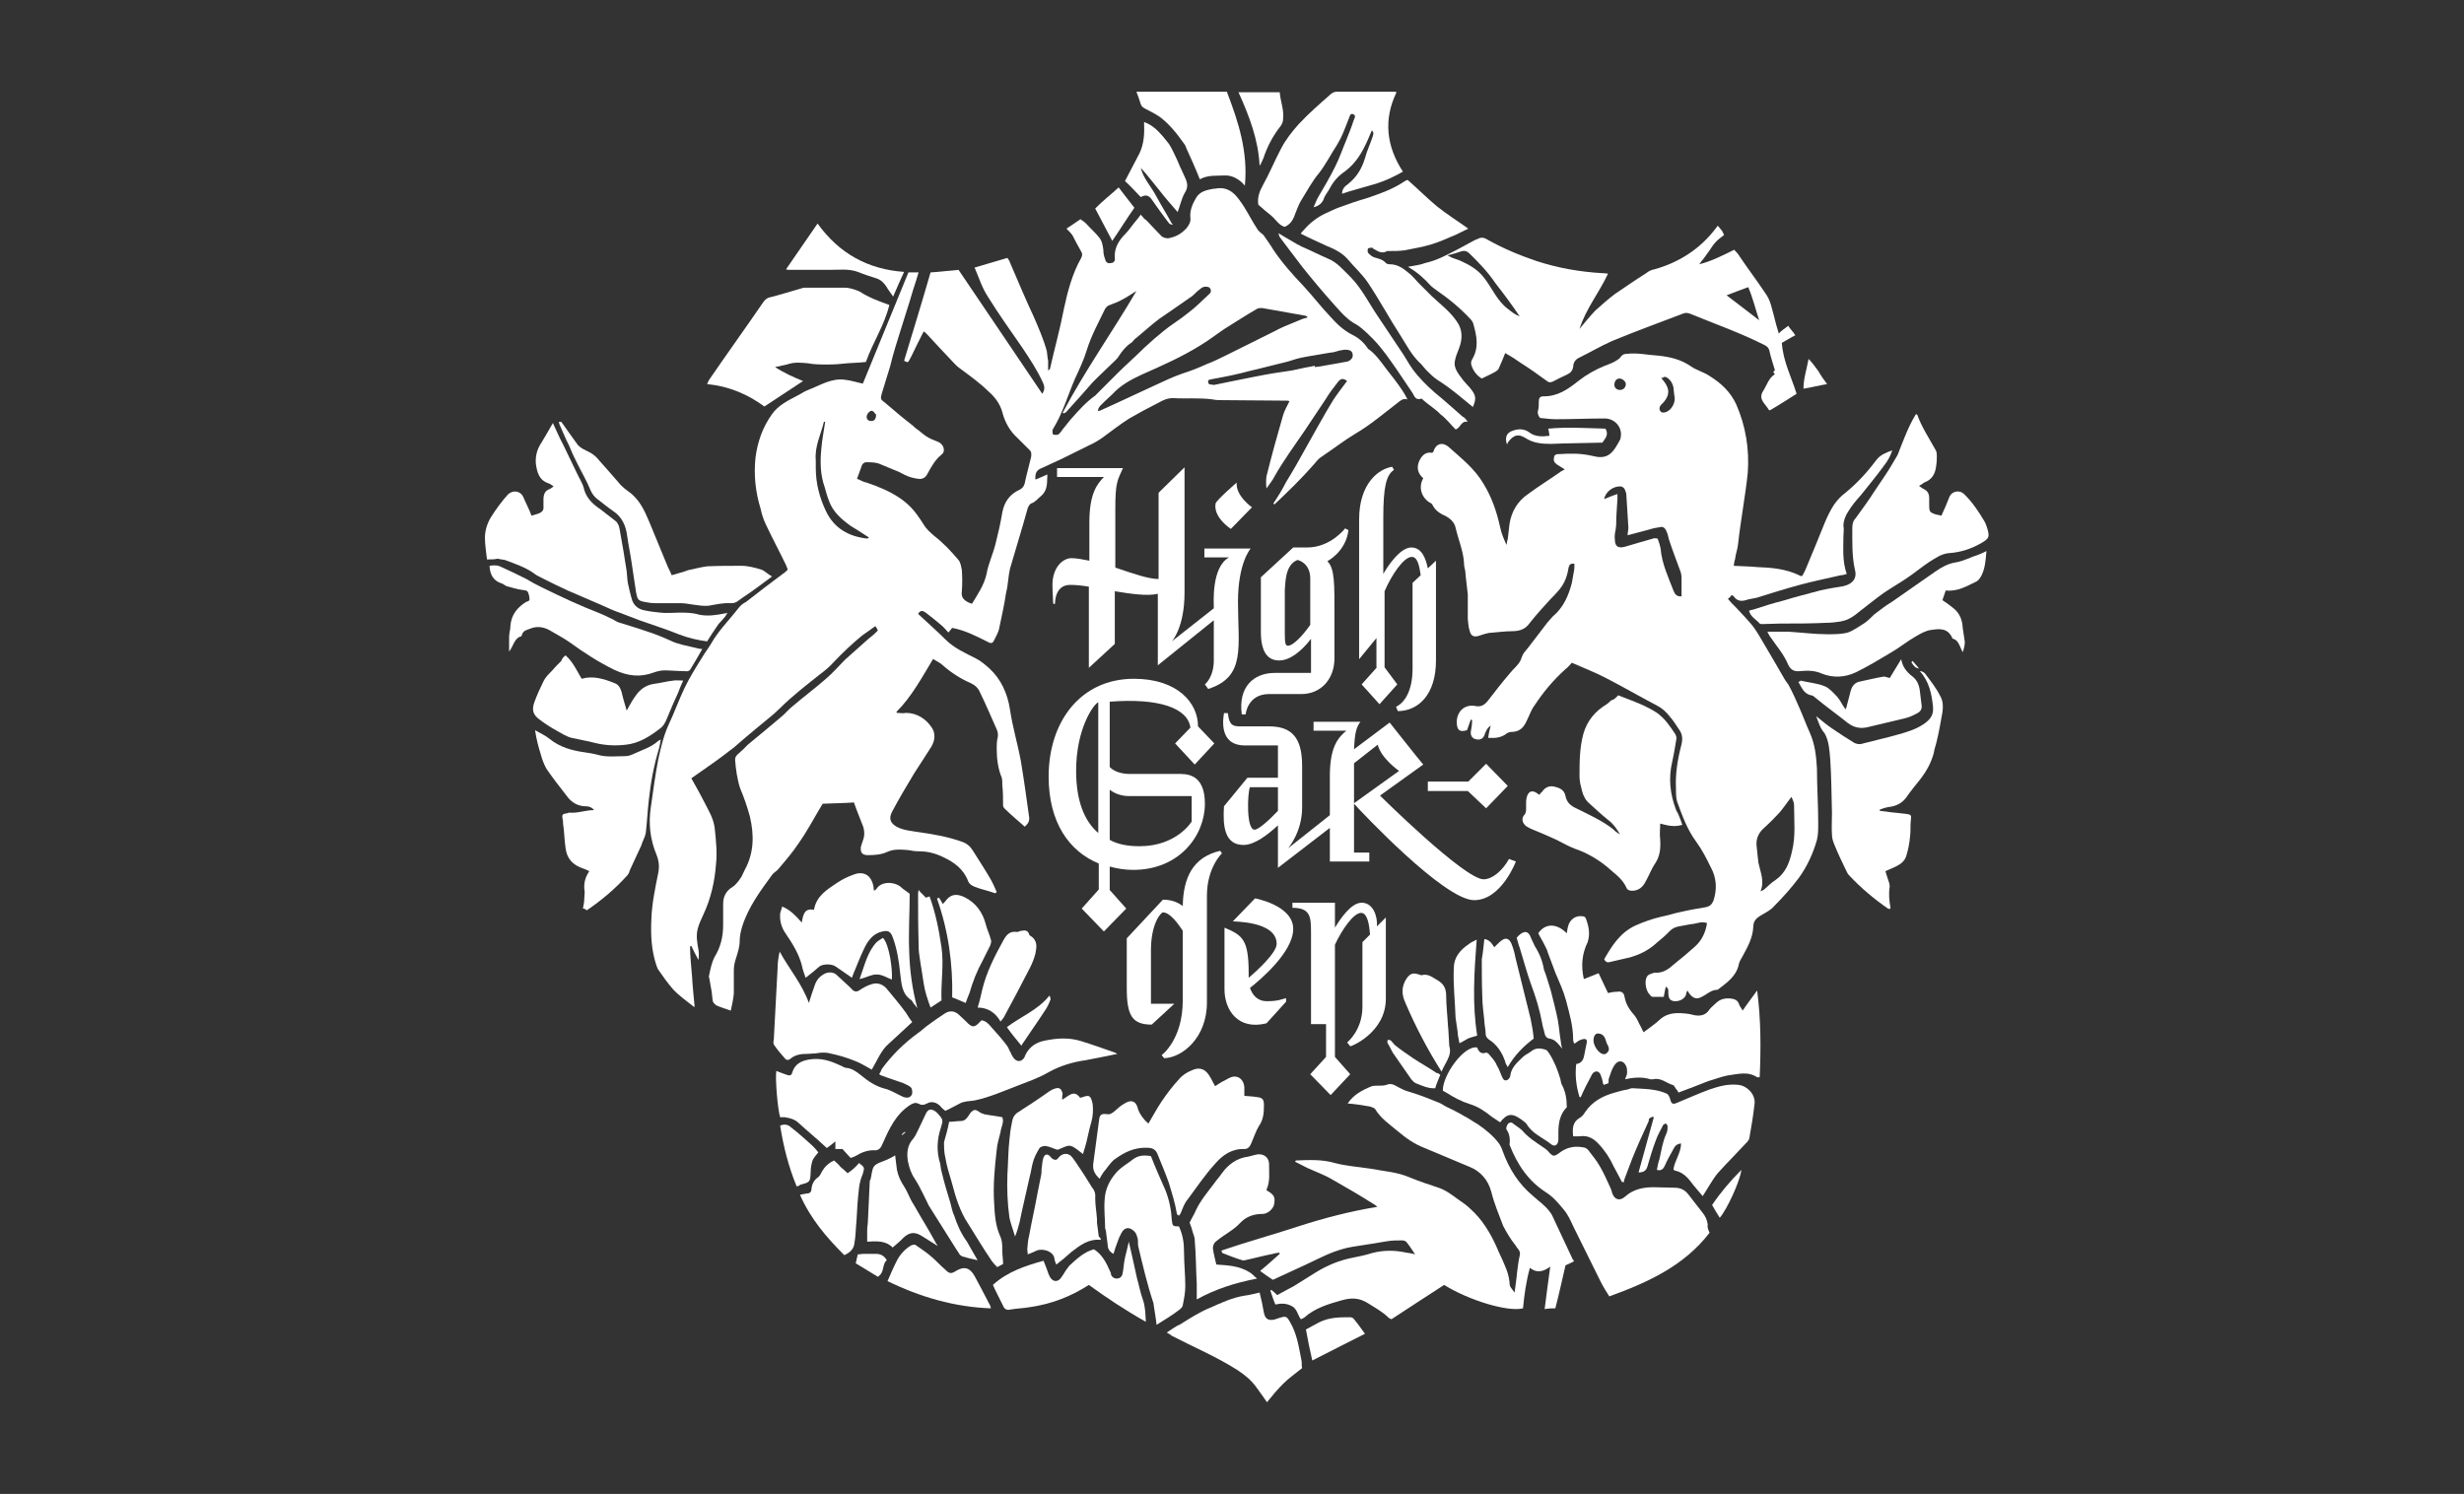 <svg width="188" height="114" viewBox="0 0 188 114" fill="none" xmlns="http://www.w3.org/2000/svg">
<rect x="0" y="0" width="188" height="114" fill="#333333" stroke="none"/>
<path fill-rule="evenodd" clip-rule="evenodd" d="M66.845 31.641C66.786 31.602 66.689 31.408 66.553 31.35C66.359 31.311 66.126 31.602 66.126 31.797C66.126 32.029 66.262 32.127 66.495 32.127C66.689 32.127 66.845 31.991 66.845 31.641ZM62.961 32.185C62.922 32.185 62.922 32.185 62.864 32.185C62.631 33.156 62.145 34.068 62.243 35.136C62.243 35.331 62.243 35.525 62.243 35.719C62.243 36.884 62.534 37.991 63.019 39C63.641 40.321 64.767 40.942 66.165 41.097C66.223 41.097 66.223 41.039 66.32 41.039C66.223 41 66.223 40.942 66.126 40.903C65.738 40.651 65.291 40.36 64.903 40.127C64.223 39.641 63.544 39.059 63.252 38.224C63.116 37.894 63.019 37.505 62.922 37.175C62.573 36.204 62.573 35.175 62.67 34.204C62.728 33.525 62.864 32.864 62.961 32.185ZM100.32 27.913C100.32 27.971 100.32 27.971 100.32 28.01C100.553 27.971 100.748 27.971 100.981 27.913C101.621 27.816 102.243 27.68 102.825 27.583C103.019 27.525 103.214 27.331 103.214 27.136C103.214 26.903 103.117 26.748 102.883 26.709C102.631 26.651 102.437 26.709 102.204 26.748C101.951 26.806 101.757 26.903 101.524 26.903C100.806 27.039 100.068 27.136 99.291 27.292C98.806 27.389 98.379 27.583 97.893 27.68C97.058 27.874 96.243 28.107 95.369 28.301C94.456 28.554 93.485 28.748 92.514 28.923C92.359 28.981 92.126 28.923 92.184 29.175C92.223 29.408 92.417 29.311 92.553 29.369C92.612 29.369 92.612 29.369 92.65 29.369C93.136 29.272 93.621 29.175 94.068 29.078C94.592 28.981 95.175 28.845 95.718 28.748C96.67 28.554 97.641 28.398 98.612 28.262C99.291 28.107 99.777 28.01 100.32 27.913ZM86.709 22.204C86.32 22.437 85.971 22.69 85.582 22.884C85.252 23.078 84.903 23.175 84.573 23.311C84.476 23.369 84.379 23.466 84.32 23.564C83.835 24.573 83.272 25.583 82.922 26.709C82.689 27.486 82.34 28.204 82.01 28.923C81.466 30.185 81.078 31.544 80.359 32.709C80.359 32.767 80.301 32.767 80.301 32.806C80.301 32.903 80.301 33.156 80.359 33.156C80.456 33.194 80.65 33.194 80.748 33.156C80.883 33.059 80.981 32.903 81.078 32.767C81.33 32.476 81.524 32.185 81.757 31.932C82.301 31.311 82.883 30.67 83.563 30.185C83.602 30.185 83.602 30.146 83.602 30.146C84.087 29.661 84.573 29.175 85.058 28.69C85.097 28.651 85.155 28.593 85.252 28.495C85.932 27.816 86.65 27.195 87.33 26.515C87.816 26.068 88.301 25.641 88.786 25.253C89.369 24.767 90.049 24.379 90.631 23.893C91.214 23.466 91.738 22.923 92.262 22.437C92.456 22.301 92.417 22.01 92.223 21.913C91.932 21.816 91.699 21.913 91.505 22.107C91.311 22.243 91.155 22.437 90.961 22.593C90.146 23.175 89.272 23.758 88.437 24.34C87.874 24.767 87.291 25.292 86.709 25.777C86.553 25.874 86.456 26.029 86.359 26.127C85.971 26.36 85.641 26.748 85.388 27.136C85.252 27.389 85 27.583 84.806 27.777C84.32 28.262 83.835 28.69 83.369 29.175C83.019 29.564 82.689 29.952 82.34 30.34C82.049 30.67 81.718 31.02 81.427 31.35C81.369 31.447 81.272 31.505 81.175 31.544C81.136 31.544 81.136 31.505 81.078 31.505C82.786 28.262 84.903 25.292 86.709 22.204ZM99.738 24.243C99.738 24.185 99.738 24.185 99.738 24.146C99.68 24.146 99.641 24.088 99.582 24.088C98.514 23.893 97.408 23.699 96.301 23.505C96.204 23.505 96.01 23.505 95.913 23.564C95.078 24.049 94.262 24.573 93.427 25.097C92.845 25.486 92.281 25.932 91.641 26.321C90.184 27.233 88.631 27.913 87.097 28.593C86.262 28.981 85.485 29.408 84.864 30.088C84.612 30.34 84.32 30.573 84.087 30.826C83.932 30.962 83.796 31.117 83.757 31.35C83.796 31.35 83.835 31.35 83.893 31.35C85.291 30.729 86.709 30.049 88.107 29.408C88.825 29.078 89.505 28.748 90.243 28.495C90.864 28.301 91.447 28.068 92.087 27.777C92.612 27.583 93.097 27.331 93.582 27.097C94.786 26.515 96.01 25.874 97.214 25.292C97.738 25 98.32 24.767 98.903 24.534C99.252 24.379 99.485 24.282 99.738 24.243ZM97.155 38.418C97.505 37.894 97.835 37.369 98.126 36.787C98.67 35.913 99.155 35.039 99.641 34.165C100.32 32.962 100.981 31.738 101.718 30.534C102.01 30.088 102.34 29.661 102.631 29.272C102.689 29.214 102.728 29.117 102.786 29.078C102.495 28.845 102.301 28.884 102.107 29.117C101.757 29.564 101.427 29.991 101.136 30.476C100.612 31.253 100.068 32.088 99.544 32.864C98.767 34.01 97.932 35.136 97.252 36.34C97.117 36.631 96.864 36.923 96.631 37.272C96.592 36.923 96.592 36.631 96.631 36.34C97.019 34.787 97.447 33.233 97.893 31.699C97.99 31.35 98.184 31.02 98.379 30.631C98.32 30.573 98.281 30.573 98.184 30.573C96.534 30.573 94.942 30.534 93.291 30.534C93.039 30.534 92.748 30.534 92.514 30.476C91.505 30.34 90.476 30.437 89.505 30.379C89.078 30.379 88.728 30.534 88.398 30.729C87.621 31.117 86.903 31.505 86.165 31.932C85.447 32.379 84.806 32.903 84.126 33.389C83.796 33.622 83.466 33.816 83.117 33.971C82.437 34.301 81.757 34.651 81.078 34.981C80.553 35.233 80.01 35.466 79.485 35.719C79.097 35.855 78.961 36.107 79 36.593C79.291 36.495 79.582 36.34 79.913 36.204C79.874 36.787 79.971 37.369 79.447 37.835C79.194 38.029 79 38.321 78.67 38.418C78.573 38.476 78.476 38.612 78.417 38.767C77.99 40.321 77.505 41.855 77.058 43.408C76.922 43.991 76.922 44.632 76.767 45.214C76.631 46.127 76.437 47 76.243 47.913C76.184 48.263 75.99 48.554 75.854 48.845C75.757 49.078 75.602 49.136 75.369 48.981C74.495 48.554 73.68 48.107 72.65 47.913C72.553 48.01 72.514 48.107 72.359 48.263C72.165 48.068 72.029 47.874 71.835 47.719C71.447 47.389 71.019 47.039 70.631 46.748C70.437 46.612 70.243 46.515 70.049 46.845C70.728 47.486 71.447 48.107 72.126 48.787C72.806 49.466 73.621 49.816 74.456 50.243C74.845 50.437 75.175 50.729 75.505 51.02C76.379 51.835 76.864 52.903 77.058 54.127C77.252 55.466 77.641 56.729 77.893 58.088C78.126 59.486 78.32 60.903 78.514 62.301C78.573 62.593 78.476 62.845 78.184 63.078C77.641 62.593 77.116 62.166 76.631 61.68C76.573 61.622 76.534 61.525 76.534 61.486C76.534 60.942 76.534 60.418 76.476 59.932C76.476 59.738 76.476 59.544 76.437 59.35C76.146 58.67 76.049 57.894 76.049 57.175C76.049 56.923 76.049 56.69 76.087 56.437C76.184 56.107 76.146 55.816 75.99 55.525C75.602 54.651 75.233 53.777 74.786 52.864C74.65 52.515 74.398 52.282 74.068 52.127C73.291 51.797 72.553 51.311 71.932 50.767C71.738 50.573 71.485 50.476 71.194 50.282C70.34 51.699 69.563 53.156 68.398 54.321C68.398 54.36 68.437 54.398 68.437 54.398C68.689 54.398 68.922 54.457 69.116 54.398C69.99 54.398 70.67 54.884 71.097 55.525C71.388 55.952 71.349 56.496 71.058 56.981C70.631 57.661 70.184 58.34 69.757 59C69.175 59.971 68.592 60.942 68.049 61.971C67.816 62.457 67.912 62.787 68.398 63.078C68.922 63.369 69.563 63.408 70.146 63.505C71.252 63.661 72.359 63.855 73.427 64.243C73.816 64.379 74.068 64.632 74.262 64.962C74.689 65.641 75.136 66.321 75.563 67.059C75.757 67.389 75.893 67.719 76.049 68.068C75.99 68.107 75.99 68.107 75.951 68.165C75.796 68.107 75.602 68.068 75.466 68.01C75.136 67.913 74.748 67.816 74.398 67.68C74.165 67.583 73.971 67.486 73.874 67.253C73.524 66.321 72.806 65.796 71.971 65.408C71.388 65.117 70.767 64.962 70.146 64.962C69.854 64.962 69.563 64.923 69.272 64.865C68.728 64.826 68.204 64.767 67.66 65.02C67.233 65.214 66.748 65.253 66.223 65.253C65.777 65.253 65.641 65.059 65.68 64.632C65.738 64.476 65.777 64.282 65.835 64.146C65.971 63.797 65.971 63.466 65.874 63.117C65.641 62.496 65.388 61.913 65.155 61.233C64.379 61.292 63.544 61.292 62.767 61.331C62.145 62.36 61.621 63.369 60.98 64.282C60.495 65.02 59.913 65.7 59.33 66.379C59.194 66.515 59 66.612 58.903 66.767C58.029 67.971 57.116 69.175 56.631 70.69C56.534 71.02 56.437 71.408 56.437 71.797C56.437 72.282 56.281 72.709 56.145 73.156C56.048 73.447 55.99 73.738 55.99 74.03C55.99 74.612 55.99 75.234 55.99 75.816C55.951 76.243 55.854 76.69 55.757 77.117C55.369 76.981 55.019 76.884 54.689 76.729C54.592 76.69 54.437 76.534 54.398 76.437C54.34 76.204 54.34 75.913 54.301 75.68C54.243 75.389 54.204 75.097 54.145 74.806C54.145 74.651 54.048 74.554 54.107 74.418C54.204 73.933 54.301 73.447 54.534 73.001C54.98 72.282 55.175 71.466 55.175 70.593C55.175 70.049 55.175 69.525 55.175 68.981C55.175 68.398 55.408 67.971 55.893 67.68C56.184 67.486 56.379 67.195 56.573 66.903C56.67 66.709 56.728 66.573 56.825 66.379C57.544 65.059 57.544 63.7 57.214 62.301C57.019 61.583 56.767 60.845 56.476 60.166C56.243 59.447 56.145 58.709 56.087 57.991C56.087 57.797 56.145 57.699 56.281 57.563C56.573 57.311 56.825 57.078 57.058 56.826C57.932 56.107 58.748 55.428 59.621 54.69C59.913 54.457 60.165 54.127 60.495 53.874C61.33 53.156 62.204 52.515 63.019 51.797C63.544 51.35 63.99 50.826 64.476 50.34C65.058 49.816 65.68 49.272 66.262 48.748C66.514 48.554 66.748 48.36 66.981 48.107C66.942 48.01 66.883 47.913 66.786 47.777C66.456 48.01 66.126 48.263 65.777 48.495C65 49.136 64.281 49.816 63.602 50.534C63.311 50.864 62.961 51.156 62.573 51.447C61.524 52.282 60.456 53.097 59.485 54.068C59 54.554 58.417 54.981 57.893 55.428C57.252 55.952 56.573 56.534 55.951 57.078C55.757 57.214 55.505 57.408 55.311 57.563C54.495 58.185 53.621 58.767 52.748 59.389C52.942 59.738 53.136 60.068 53.291 60.36C53.621 61 53.951 61.583 54.243 62.204C54.398 62.554 54.495 62.884 54.534 63.214C54.631 64.146 54.728 65.059 54.631 65.933C54.534 67.253 54.243 68.554 53.679 69.758C53.524 70.107 53.33 70.496 53.233 70.884C53.097 71.408 53.194 71.933 53.291 72.476C53.33 72.709 53.33 72.962 53.291 73.253C53.097 72.903 52.903 72.515 52.748 72.185C52.709 72.185 52.709 72.185 52.65 72.224C52.65 73.001 52.748 73.777 52.806 74.554C52.844 75.331 52.942 76.107 53 76.826H52.942C52.417 76.398 51.835 76.01 51.349 75.486C50.961 75.039 50.611 74.554 50.281 74.068C50.184 73.971 50.126 73.777 50.087 73.68C49.699 72.515 49.641 71.369 49.699 70.146C49.738 68.942 49.99 67.777 50.223 66.612C50.32 66.127 50.281 65.7 50.087 65.214C49.602 64.049 49.466 62.826 49.66 61.583C49.835 60.36 49.99 59.156 50.223 57.952C50.417 57.078 50.611 56.204 51 55.331C51.447 54.398 51.777 53.447 52.223 52.515C52.611 51.699 53.136 50.864 53.621 50.088C53.815 49.758 54.048 49.466 54.243 49.136C54.825 48.107 55.66 47.292 56.379 46.36C56.534 46.165 56.728 46.029 56.922 45.932C57.835 45.214 58.806 44.476 59.718 43.797C59.874 43.699 59.971 43.602 60.107 43.466C60.068 43.369 60.01 43.214 59.971 43.117C59.485 42.107 58.942 41.097 58.456 40.068C58.262 39.68 58.126 39.253 58.029 38.806C57.641 37.544 57.505 36.243 57.641 34.942C57.796 33.719 58.184 32.612 58.903 31.602C59.388 30.923 60.107 30.573 60.845 30.185C61.136 30.049 61.369 29.855 61.66 29.758C62.573 29.408 63.447 28.826 64.476 28.981C64.903 29.02 65.349 29.175 65.835 29.272C66.981 26.457 68.145 23.66 69.311 20.787H70.087C69.951 21.272 69.796 21.719 69.66 22.146C69.369 23.175 69.019 24.185 68.728 25.156C68.437 26.068 68.146 27 67.912 27.971C67.718 28.651 67.466 29.369 67.272 30.049C67.175 30.437 67.175 30.476 67.524 30.729C68.049 31.156 68.534 31.602 69.078 32.029C69.311 32.224 69.602 32.418 69.854 32.67C70.146 32.864 70.379 33.097 70.67 33.292C70.961 33.486 71.252 33.583 71.582 33.719C72.029 33.913 72.165 34.457 71.835 34.69C71.349 35.078 71.058 35.622 70.767 36.146C70.631 36.437 70.379 36.593 70.049 36.534C69.757 36.495 69.505 36.437 69.272 36.34C69.019 36.243 68.786 36.107 68.592 36.01C68.146 35.816 67.718 35.661 67.272 35.466C66.883 35.272 66.495 35.272 66.068 35.272C65.971 35.272 65.835 35.369 65.777 35.466C65.641 35.816 65.544 36.146 65.388 36.534C65.641 36.631 65.874 36.787 66.126 36.826C66.981 37.117 67.854 37.466 68.631 37.991C69.213 38.379 69.699 38.864 70.087 39.447C70.243 39.641 70.34 39.835 70.476 40.029C70.67 40.36 70.961 40.612 71.291 40.903C71.971 41.428 72.553 42.049 73.097 42.69C73.291 42.884 73.33 43.214 73.388 43.505C73.427 44.049 73.427 44.573 73.388 45.117C73.33 45.544 73.485 45.738 73.816 45.932C73.913 45.991 74.01 46.029 74.165 46.068C74.592 45.35 75.078 44.67 75.272 43.797C75.408 43.02 75.757 42.301 75.951 41.525C76.146 40.748 76.34 39.932 76.476 39.097C76.631 38.282 77.058 37.699 77.796 37.369C77.99 37.272 78.126 37.117 78.184 36.884C78.32 36.204 78.514 35.563 78.67 34.884C78.709 34.651 78.709 34.457 78.514 34.301C78.223 34.01 77.932 33.719 77.641 33.428C77.058 32.903 76.67 32.224 76.476 31.447C76.281 30.767 75.893 30.282 75.408 29.855C74.748 29.214 73.971 28.651 73.233 28.107C73.039 27.971 72.845 27.777 72.709 27.622C72.068 26.942 71.388 26.224 70.767 25.544C70.67 25.447 70.631 25.389 70.476 25.292C70.146 25.932 69.854 26.515 69.563 27.136C69.505 27.233 69.466 27.331 69.408 27.427C69.272 27.68 69.272 27.68 68.981 27.525C69.66 25.292 70.34 23.078 71 20.787C71.68 20.748 72.417 20.651 73.136 20.593C75.272 23.758 77.408 26.903 79.524 30.049C79.718 29.758 79.718 29.505 79.582 29.214C79.155 28.262 78.573 27.389 77.99 26.515C77.116 25.253 76.184 23.952 75.369 22.631C74.922 21.952 74.689 21.175 74.359 20.418C75.213 20.165 75.99 19.932 76.864 19.68C76.922 19.777 77.019 19.874 77.058 20.029C77.641 21.369 78.223 22.787 78.864 24.146C79.233 25 79.621 25.874 79.874 26.806C79.913 27.039 79.913 27.292 79.971 27.525C79.971 27.777 79.971 27.971 79.971 28.262C80.068 28.204 80.107 28.165 80.107 28.165C80.456 26.612 80.883 25.097 81.175 23.564C81.466 22.204 81.816 20.884 82.495 19.68C82.592 19.486 82.592 19.35 82.495 19.195C82.243 18.767 82.049 18.379 81.816 17.932C81.718 17.796 81.563 17.641 81.369 17.447C81.718 17.214 82.107 16.962 82.437 16.729C82.631 16.864 82.786 16.962 82.922 17.117C83.213 17.447 83.563 17.738 83.835 18.088C84.087 18.379 84.126 18.67 84.184 19.059C84.184 19.292 84.223 19.544 84.32 19.777C84.379 20.029 84.514 20.127 84.767 20.068C85 20.068 85.097 19.874 85.058 19.68C85 18.903 85.388 18.321 85.874 17.835C86.165 17.544 86.359 17.214 86.612 16.923C86.748 16.767 86.903 16.573 87.039 16.379C87.194 16.573 87.33 16.729 87.485 16.826C87.854 17.214 88.243 17.641 88.631 18.029C88.728 18.127 88.981 18.185 89.117 18.185C89.699 18.088 90.146 17.835 90.534 17.408C90.728 17.156 90.864 16.923 90.825 16.631C90.767 16.107 90.961 15.622 91.214 15.175C91.505 14.593 92.087 14.495 92.612 14.398C92.65 14.398 92.65 14.398 92.709 14.398C93.874 14.165 94.398 14.981 94.942 15.816C95.272 16.34 95.563 16.923 95.913 17.447C96.01 17.641 96.243 17.796 96.398 17.932C96.67 18.321 96.922 18.67 97.155 19.059C97.835 20.068 98.612 20.942 99.447 21.816C100.165 22.593 100.786 23.408 101.524 24.185C102.01 24.729 102.495 25.195 103.175 25.544C103.66 25.777 104.049 26.127 104.34 26.554C104.379 26.612 104.379 26.651 104.437 26.651C104.961 27.039 105.35 27.583 105.738 28.107C106.165 28.651 106.612 29.214 107 29.797C107.136 29.991 107.233 30.185 107.388 30.476C107.039 30.379 106.845 30.573 106.65 30.729C105.583 31.544 104.573 32.418 103.408 33.097C102.534 33.622 101.718 34.263 100.845 34.845C100.612 34.981 100.417 35.233 100.223 35.466C99.291 36.534 98.223 37.563 97.214 38.515C97.214 38.476 97.214 38.418 97.155 38.418Z" fill="white"/>
<path fill-rule="evenodd" clip-rule="evenodd" d="M123.563 28.884C123.311 28.884 123.175 29.117 123.175 29.369C123.175 29.602 123.369 29.757 123.602 29.757C123.854 29.757 124.049 29.563 124.049 29.311C124.049 29.117 123.796 28.884 123.563 28.884ZM126.748 28.845C126.845 28.981 126.903 29.02 126.942 29.078C127.427 29.699 127.388 30.184 126.903 30.728C126.845 30.767 126.806 30.825 126.709 30.922C126.612 31.058 126.573 31.214 126.67 31.35C126.748 31.505 126.942 31.505 127.097 31.447C127.524 31.311 127.816 30.767 127.777 30.34C127.719 30.087 127.719 29.796 127.68 29.563C127.621 29.214 127.33 28.787 127 28.748C127 28.748 126.903 28.845 126.748 28.845ZM123.408 37.699C123.408 37.893 123.408 37.99 123.408 38.087C123.369 38.767 123.311 39.388 123.311 40.068C123.311 40.165 123.272 40.321 123.272 40.418C123.214 40.651 123.175 40.942 123.214 41.194C123.214 41.718 123.505 41.855 123.99 41.718C124.67 41.524 125.408 41.291 126.126 41.097C126.223 41.039 126.379 41.097 126.476 41.097C126.573 41.389 126.67 41.621 126.709 41.913C126.806 43.02 127.291 44.049 127.68 45.058C127.777 45.311 127.913 45.544 128.301 45.505C128.301 45.02 128.301 44.573 128.301 44.146C128.301 43.893 128.262 43.699 128.165 43.466C127.874 42.689 127.583 41.913 127.33 41.136C127.291 40.942 127.233 40.709 127.136 40.515C127.039 40.262 126.845 40.165 126.67 40.223C126.379 40.262 126.087 40.321 125.796 40.418C125.253 40.553 124.728 40.709 124.185 40.845C124.185 40.612 124.243 40.456 124.243 40.262C124.185 39.447 124.146 38.573 124.087 37.738C124.087 37.602 123.99 37.408 123.952 37.311C123.893 37.214 123.757 37.117 123.66 37.117C123.117 37.078 122.495 37.505 122.398 38.087C122.631 37.99 122.981 37.835 123.408 37.699ZM134.321 68.01C134.456 67.971 134.515 67.913 134.554 67.913C134.845 67.68 135.136 67.35 135.466 67.156C136.243 66.612 136.534 65.835 136.728 64.961C137.02 63.796 136.884 62.592 136.884 61.427C136.884 61.233 136.787 61.039 136.689 60.806C136.301 61.291 136.01 61.777 135.621 62.165C135.233 62.592 134.845 62.942 134.456 63.311C134.126 63.66 133.971 64.088 134.029 64.573C134.068 65.02 134.126 65.447 134.165 65.835C134.321 66.573 134.651 67.253 134.321 68.01ZM128.748 75.583C128.689 75.68 128.651 75.777 128.651 75.874C128.554 76.204 128.165 76.437 127.719 76.398C127.427 76.34 127.291 76.204 127.291 75.719C127.291 75.583 127.33 75.427 127.097 75.291C127.039 75.524 127 75.777 126.942 76.068C126.651 76.068 126.379 76.068 126.126 76.068C126.029 76.068 125.932 76.01 125.893 75.913C125.602 75.68 125.447 74.942 125.641 74.554C125.699 74.457 125.738 74.418 125.835 74.359C125.99 74.321 126.126 74.224 126.282 74.224C126.903 74.262 127.33 73.932 127.719 73.583C128.262 73.156 128.787 72.709 129.33 72.224C129.854 71.757 130.146 71.117 130.243 70.437C129.854 70.301 129.563 70.437 129.233 70.495C128.845 70.534 128.495 70.631 128.107 70.689C127.874 70.728 127.621 70.825 127.427 71.02C127.097 71.369 126.748 71.66 126.418 71.932C125.796 72.515 125.02 72.903 124.185 73.097C123.757 73.194 123.369 73.291 122.922 73.388C122.728 73.447 122.534 73.486 122.398 73.194C122.981 72.185 123.602 71.175 124.767 70.631C125.408 70.34 126.088 70.107 126.748 69.952C127.291 69.855 127.816 69.66 128.359 69.563C128.942 69.427 129.524 69.33 130.107 69.233C130.437 69.175 130.592 69.039 130.728 68.748C131.02 67.874 130.981 67 130.534 66.185C130.204 65.505 129.854 64.825 129.427 64.243C128.748 63.33 128.359 62.262 127.971 61.194C127.874 60.903 127.874 60.515 127.874 60.165C127.816 59.02 128.01 57.893 128.301 56.786C128.398 56.34 128.359 56.01 128.107 55.66C127.874 55.33 127.68 54.981 127.427 54.709C127.136 54.321 126.806 54.029 126.418 53.835C125.117 53.156 123.854 52.418 122.534 51.738C121.719 51.311 120.806 50.961 119.932 50.573C119.777 50.728 119.641 50.922 119.447 51.058C118.515 51.893 117.757 52.806 117.078 53.835C116.825 54.165 116.689 54.612 116.495 54.981C116.243 55.563 115.913 55.855 115.272 55.855C115.175 55.855 115.039 55.913 114.981 55.952C114.553 56.301 114.068 56.34 113.544 56.301C113.583 56.01 113.641 55.719 113.738 55.369C113.447 55.563 113.35 55.855 113.253 56.107C113.155 56.398 112.864 56.495 112.573 56.398C112.32 56.34 112.185 56.107 112.223 55.816C112.282 55.524 112.32 55.233 112.32 54.942C112.282 54.942 112.282 54.942 112.223 54.903C112.126 55.175 112.029 55.466 111.932 55.719C111.311 55.913 111.117 55.66 111.155 54.942C111.253 54.165 111.835 53.738 112.573 53.874C113 53.971 113.291 53.777 113.544 53.447C114.068 52.767 114.592 52.087 115.175 51.408C115.272 51.311 115.33 51.214 115.427 51.117C115.719 50.825 116.01 50.534 116.107 50.146C116.204 49.855 116.398 49.66 116.592 49.427C117.078 48.786 117.563 48.165 118.049 47.524C118.185 47.389 118.32 47.194 118.476 47.039C119.291 46.359 119.68 45.447 119.932 44.476C119.971 44.243 120.029 43.952 120.068 43.699C120.126 43.466 120.126 43.272 120.126 43.02C119.835 42.981 119.738 43.078 119.68 43.311C119.583 43.952 119.388 44.476 119 44.961C118.767 45.252 118.515 45.505 118.282 45.738C117.757 46.321 117.214 46.903 116.728 47.524C116.398 48.01 115.952 48.165 115.369 48.165C114.786 48.165 114.165 48.262 113.583 48.301C113.35 48.359 113.155 48.398 112.903 48.495C112.476 48.651 112.223 48.553 112.126 48.107C112.029 47.816 112.029 47.524 111.99 47.233C111.99 46.612 111.99 45.99 111.99 45.35C111.932 44.728 111.835 44.146 111.796 43.563C111.738 43.369 111.699 43.117 111.699 42.922C111.641 42.01 111.253 41.136 111.058 40.262C110.961 39.835 110.631 39.544 110.243 39.35C109.796 39.155 109.466 38.903 109.272 38.476C109.233 38.418 109.136 38.379 109.039 38.321C108.456 37.932 108.204 37.175 108.592 36.495C108.204 36.146 108.068 35.757 108.262 35.233C108.456 34.786 108.748 34.456 109.272 34.553C109.33 34.495 109.369 34.495 109.369 34.456C109.563 33.816 110.087 33.718 110.534 34.107C111.505 34.981 112.515 35.757 113.194 36.922C113.816 37.932 114.204 39.058 114.456 40.223C114.553 40.709 114.748 41.136 114.942 41.583C114.981 41.427 114.981 41.291 115.039 41.136C115.078 40.748 115.136 40.359 115.175 39.971C115.33 39 115.816 38.223 116.592 37.699C117.369 37.117 118.223 36.592 119 36.049C119.097 35.952 119.253 35.913 119.388 35.816C119.155 35.66 118.961 35.563 118.767 35.427C118.573 35.272 118.515 35.136 118.573 34.884C118.612 34.651 118.806 34.651 119 34.651C119.835 34.592 120.651 34.592 121.486 34.786C122.437 35.039 122.922 34.786 123.408 33.913C123.505 33.718 123.66 33.544 123.66 33.35C123.796 32.612 123.214 31.932 122.437 31.932C121.194 31.932 119.971 31.99 118.709 31.99C118.32 31.99 117.932 31.932 117.505 31.893C117.369 31.738 117.272 31.505 117.369 31.253C117.408 31.058 117.408 30.864 117.408 30.67C117.408 30.34 117.505 30.243 117.796 30.243C118.864 30.243 119.641 29.699 120.418 29.078C121.039 28.592 121.719 28.204 122.437 27.913C122.689 27.816 122.981 27.718 123.214 27.583C123.369 27.485 123.563 27.388 123.66 27.233C123.796 27.039 123.952 27 124.146 27C124.961 26.903 125.738 27.097 126.515 27.136C127.427 27.233 128.262 27.427 129.039 27.971C129.466 28.262 130.01 28.398 130.437 28.689C131.311 29.233 132.029 29.893 132.476 30.864C133.194 32.515 133.486 34.262 133.35 36.107C133.155 37.932 132.806 39.738 132.612 41.524C132.573 41.913 132.418 42.301 132.379 42.689C132.321 42.825 132.321 42.981 132.282 43.175C132.903 43.214 133.486 43.214 134.068 43.272C135.175 43.311 136.243 43.408 137.272 43.893C137.311 43.952 137.408 43.952 137.505 43.952C137.602 43.796 137.66 43.66 137.757 43.466C138.243 42.301 138.728 41.136 139.194 39.971C139.388 39.486 139.641 38.961 139.932 38.515C140.165 38.185 140.456 37.855 140.806 37.602C141.68 36.884 142.456 36.049 143.136 35.136C143.466 34.689 143.893 34.553 144.379 34.359C144.243 34.786 144.049 35.136 143.796 35.466C143.233 36.243 142.592 37.02 141.971 37.796C141.622 38.185 141.291 38.573 141 39.058C140.806 39.35 140.651 39.738 140.651 40.126C140.709 40.359 140.651 40.651 140.651 40.903C140.651 41.874 140.554 42.786 140.903 43.796C140.709 43.855 140.612 43.893 140.456 43.893C139.388 44.146 138.379 44.34 137.311 44.631C136.243 44.922 135.175 45.252 134.068 45.602C133.874 45.641 133.641 45.699 133.388 45.738C132.961 45.893 132.573 45.932 132.282 45.505C132.223 45.447 132.185 45.447 132.126 45.408C132.029 45.505 131.99 45.602 131.835 45.699C132.029 45.932 132.223 46.126 132.476 46.379C132.903 46.845 133.35 47.291 133.738 47.777C134.068 48.204 134.359 48.748 134.651 49.233C135.175 50.107 135.66 50.961 136.146 51.796C136.243 51.99 136.398 52.126 136.495 52.321C136.787 52.864 137.02 53.389 137.272 53.971C137.563 54.612 137.796 55.272 138.088 55.913C138.476 56.786 138.573 57.66 138.631 58.631C138.631 60.029 138.728 61.389 138.728 62.787C138.728 63.233 138.728 63.699 138.631 64.088C138.34 65.117 137.893 66.088 137.272 66.961C136.689 67.738 136.049 68.457 135.369 69.136C135.136 69.427 134.748 69.621 134.418 69.816C134.068 70.01 133.777 70.243 133.777 70.689C133.738 71.563 133.35 72.243 132.961 72.961C132.864 73.156 132.709 73.35 132.67 73.583C132.476 74.515 131.738 75 131.058 75.524C130.534 75.524 130.204 75.913 129.757 76.107C129.369 76.301 129.039 76.107 128.748 75.583Z" fill="white"/>
<path fill-rule="evenodd" clip-rule="evenodd" d="M120.068 96.262C119.874 96.359 119.68 96.457 119.447 96.554C119.194 97.622 118.961 98.728 118.67 99.835C118.418 99.835 118.185 99.835 117.854 99.894C117.99 98.826 118.126 97.758 118.282 96.651C117.757 97.039 117.272 97.175 116.728 96.748C116.437 97.796 116.301 98.826 116.204 99.835C115.078 100.126 112.126 99.253 110.185 98.049C108.845 98.923 107.485 99.796 106.165 100.67C106.068 100.612 106.029 100.612 105.971 100.573C105.485 100.088 104.922 99.796 104.379 99.447C103.699 99.02 103.117 99.02 102.398 99.214C101.369 99.505 100.359 99.796 99.544 100.515C99.485 100.573 99.388 100.612 99.252 100.67C99 100.321 98.961 99.835 98.515 99.641C98.126 99.447 97.738 99.447 97.311 99.544C97.155 99.214 97.058 98.826 96.922 98.476C96.961 98.476 96.961 98.437 97.019 98.437C97.155 98.573 97.311 98.67 97.447 98.826C97.893 98.573 98.282 98.379 98.709 98.146C99.291 97.796 99.835 97.427 100.417 97.078C101.272 96.554 102.204 96.165 103.214 95.971C103.699 95.874 104.184 95.777 104.67 95.622C105.544 95.389 106.417 95.389 107.291 95.583C107.485 95.622 107.68 95.622 107.971 95.719C107.718 95.33 107.524 95.039 107.33 94.806C107.291 94.709 107.097 94.651 107 94.651C106.612 94.651 106.223 94.651 105.874 94.709C105.019 94.845 104.146 95 103.214 95.136C102.243 95.291 101.33 95.68 100.456 96.107C99.35 96.651 98.223 97.136 97.117 97.66C96.767 97.427 96.476 97.233 96.146 96.981C96.67 96.554 97.155 96.107 97.641 95.68C97.641 95.622 97.602 95.622 97.602 95.583C97.447 95.622 97.252 95.622 97.117 95.68C96.398 95.816 95.718 96.01 94.981 96.165C94.942 96.165 94.845 96.204 94.786 96.165C94.262 96.01 93.777 95.816 93.291 95.622C93.233 95.622 93.233 95.525 93.194 95.427C95.175 94.748 97.117 94.224 99.058 93.583C100.981 92.961 102.981 92.437 105.097 92.088C104.961 91.991 104.864 91.894 104.767 91.855C103.757 91.214 102.689 90.593 101.66 90.01C101.078 89.66 100.417 89.427 99.777 89.136C99.447 88.981 99.155 88.806 98.806 88.651C98.864 88.612 98.864 88.554 98.864 88.554C99.874 88.515 100.845 88.457 101.854 88.748C102.728 88.981 103.66 89.039 104.534 89.175C105.544 89.369 106.612 89.427 107.583 89.855C108.301 90.146 109.039 90.398 109.757 90.631C110.34 90.826 110.825 91.214 111.311 91.563C111.602 91.758 111.932 91.991 112.185 92.243C113.058 93.02 113.68 94.029 114.165 95.097C114.359 95.583 114.592 96.01 114.786 96.495C114.981 96.942 115.136 97.369 115.175 97.855C115.175 98.185 115.233 98.185 115.563 98.631C115.621 98.088 115.718 97.563 115.757 97.039C115.816 96.651 115.854 96.204 115.951 95.816C116.01 95.622 115.951 95.427 115.816 95.291C115.718 95.194 115.66 95.039 115.563 94.942C115.233 94.515 114.942 94.029 114.689 93.544C114.359 92.67 114.01 91.855 113.777 90.923C113.544 90.049 112.961 89.369 112.126 89.039C110.961 88.554 109.796 88.068 108.651 87.583C107.913 87.291 107.291 86.864 106.651 86.321C106.029 85.796 105.35 85.35 104.922 84.631C104.864 84.534 104.67 84.495 104.534 84.437C103.951 84.34 103.408 84.243 102.825 84.204C103.272 83.525 103.951 83.175 104.67 82.884C104.825 82.845 105.019 82.845 105.194 82.845C105.388 82.845 105.583 82.845 105.777 82.787C106.068 82.651 106.32 82.748 106.553 82.884C106.903 83.078 107.194 83.233 107.583 83.33C108.359 83.563 109.078 83.855 109.796 84.146C109.951 84.204 110.087 84.301 110.243 84.398C110.728 84.631 111.214 84.864 111.699 85.156C112.087 85.35 112.418 85.602 112.767 85.796C113.388 86.224 113.971 86.709 114.398 87.291C114.495 87.447 114.592 87.641 114.651 87.835C115.136 89.175 115.854 90.34 116.981 91.272C117.408 91.66 117.893 91.991 118.223 92.437C118.282 92.534 118.379 92.631 118.418 92.728C118.961 93.874 119.485 95 120.029 96.165C120.126 96.107 120.068 96.165 120.068 96.262Z" fill="white"/>
<path fill-rule="evenodd" clip-rule="evenodd" d="M131.738 22.534C132.573 23.175 133.35 23.757 134.224 24.437C133.932 23.563 133.738 22.728 133.389 21.913C132.864 22.107 132.321 22.301 131.738 22.534ZM110.437 19.485C110.631 19.583 110.728 19.641 110.825 19.68C111.117 19.777 111.408 19.874 111.699 20.029C112.321 20.32 112.864 20.689 113.291 21.272C113.874 22.049 114.262 22.981 115.039 23.563C115.33 23.796 115.563 23.99 115.952 24.146C115.369 23.272 114.748 22.437 114.107 21.621C113.544 20.787 112.864 20.068 112.126 19.35C111.932 19.155 111.738 19.097 111.447 19.194C111.156 19.291 110.864 19.388 110.437 19.485ZM135.427 28.262C135.272 27.718 135.097 27.233 135 26.748C134.942 26.515 134.806 26.418 134.612 26.32C132.767 25.388 130.826 24.709 128.981 23.951C128.748 23.854 128.554 23.854 128.359 23.951C126.573 24.631 124.767 25.291 122.981 26.029C122.107 26.418 121.292 26.903 120.418 27.33C120.126 27.485 120.029 27.777 120.029 28.01C119.971 28.301 119.835 28.456 119.544 28.592C119.194 28.748 118.806 28.942 118.476 29.117C118.282 29.214 118.126 29.175 117.952 29.02C117.311 28.553 116.69 28.107 116.01 27.68C115.758 27.524 115.525 27.33 115.272 27.194C115.136 27.097 114.981 27.039 114.845 26.942C114.69 27.33 114.554 27.68 114.398 28.01C114.359 28.165 114.262 28.262 114.107 28.359C113.777 28.553 113.447 28.689 113.058 28.884C112.67 28.651 112.418 28.301 112.282 27.913C112.224 27.777 112.224 27.583 112.321 27.427C112.864 26.515 112.67 25.641 112.418 24.728C112.379 24.573 112.282 24.437 112.185 24.34C111.408 23.505 110.534 22.787 109.602 22.146C109.466 22.049 109.33 21.951 109.175 21.816C108.69 21.272 108.165 20.787 107.427 20.359C107.913 20.262 108.359 20.223 108.748 20.068C109.175 19.971 109.563 19.835 109.991 19.641C110.825 19.253 111.641 18.806 112.418 18.379C112.515 18.32 112.612 18.282 112.767 18.223C113 18.087 113.253 18.126 113.486 18.282C114.69 18.961 115.952 19.485 117.272 19.932C118.903 20.456 120.554 20.748 122.262 20.845C122.34 20.845 122.495 20.845 122.69 20.884C122.01 22.34 121 23.563 120.515 25.097C120.903 24.631 121.292 24.146 121.719 23.699C122.204 23.272 122.69 22.825 123.214 22.437C123.991 21.913 124.767 21.369 125.602 20.845C125.796 20.689 125.991 20.592 126.224 20.553C128.107 20.029 129.719 19 130.923 17.408C130.961 17.35 131.02 17.311 131.059 17.214C131.214 17.408 131.311 17.505 131.408 17.641C131.447 17.738 131.505 17.835 131.544 17.932C131.311 18.126 131.059 18.282 130.864 18.515C130.631 18.767 130.495 19.058 130.301 19.291C130.146 19.485 130.01 19.738 129.816 19.932C129.758 20.029 129.719 20.068 129.66 20.165C130.592 19.932 131.447 19.485 132.321 19.058C132.418 19.194 132.515 19.253 132.612 19.388C133.292 20.418 134.029 21.369 134.709 22.398C135.097 22.922 135.194 23.563 135.369 24.184C135.466 24.573 135.563 24.961 135.719 25.447C135.952 25.194 136.204 25.058 136.437 24.864C136.593 25.097 136.787 25.291 136.981 25.583C136.593 25.777 136.301 25.971 135.952 26.165C136.049 27.583 136.69 28.787 137.078 30.049C136.398 30.476 135.719 30.922 135.039 31.311C135 31.311 134.942 31.253 134.942 31.253C134.709 30.825 134.126 30.476 134.515 29.854C134.806 29.408 134.942 28.845 135.427 28.553C135.233 28.398 135.33 28.301 135.427 28.262Z" fill="white"/>
<path fill-rule="evenodd" clip-rule="evenodd" d="M67.078 81.971C67.175 81.816 67.233 81.719 67.272 81.583C68.049 80.515 68.981 79.602 70.049 78.825C70.34 78.631 70.573 78.379 70.864 78.185C71.252 77.893 71.68 77.602 72.126 77.311C72.456 77.117 72.806 77.117 73.136 77.408C73.33 77.602 73.524 77.757 73.718 77.952C74.165 78.437 74.359 78.437 74.786 77.952C74.845 77.893 74.883 77.893 74.883 77.855C75.175 77.893 75.408 78.088 75.602 78.34C76.049 78.825 76.476 79.311 76.864 79.835C76.961 79.99 77.019 80.185 77.116 80.321C77.155 80.457 77.252 80.612 77.349 80.748C77.641 81.097 77.99 81 78.184 80.651V80.612C78.476 79.932 79 79.544 79.718 79.408C80.65 79.214 81.563 79.156 82.495 79.447C83.311 79.699 84.126 79.99 84.961 80.282C85 80.282 85.058 80.321 85.252 80.418C84.379 80.612 83.602 80.748 82.825 80.903C81.854 81.039 80.883 81.33 80.01 81.816C79.252 82.262 78.379 82.554 77.544 82.884C76.534 83.272 75.505 83.719 74.456 83.952C74.204 84.01 73.971 84.01 73.718 84.049C73.524 84.107 73.388 84.107 73.233 84.204C72.845 84.398 72.514 84.592 72.126 84.767C71.971 84.631 71.835 84.534 71.738 84.398C71.447 84.107 71.058 84.01 70.728 84.204C70.476 84.34 70.281 84.34 70.049 84.204C69.796 84.107 69.66 84.204 69.466 84.301C68.34 85.02 67.854 86.126 67.33 87.291C67.233 87.544 67.078 87.777 66.786 87.777C66.223 87.738 65.738 87.932 65.252 88.224C65.155 88.262 65.058 88.321 64.903 88.359C64.709 88.165 64.514 87.932 64.281 87.68H63.738V87.097C63.505 87.291 63.311 87.447 63.116 87.583C63.058 87.583 63.019 87.583 63.019 87.544C62.34 86.903 61.621 86.321 60.942 85.699C60.65 85.408 60.262 85.311 59.874 85.253C59.777 85.253 59.621 85.253 59.524 85.253C59.33 84.631 59.136 82.262 59.233 81.719C59.485 81.816 59.718 81.913 60.01 82.01C60.262 82.107 60.398 82.068 60.456 81.816C60.65 81.194 61.136 80.942 61.757 80.845C62.631 80.709 63.349 80.942 64.087 81.291C64.223 81.33 64.417 81.486 64.573 81.486C65 81.525 65.349 81.777 65.641 82.01C66.223 82.495 66.786 82.884 67.524 83.078C67.951 83.175 68.398 83.466 68.825 83.66C68.922 83.719 69.078 83.757 69.213 83.757C69.408 83.757 69.563 83.621 69.602 83.427C69.602 83.272 69.602 83.078 69.505 82.981C69.369 82.845 69.116 82.748 68.922 82.651C68.398 82.457 67.854 82.301 67.369 82.107C67.175 82.068 67.175 82.01 67.078 81.971Z" fill="white"/>
<path fill-rule="evenodd" clip-rule="evenodd" d="M123.466 53.058C124.573 53.486 125.602 53.835 126.515 54.456C126.748 54.651 127 54.884 127.194 55.136C127.427 55.427 127.621 55.719 127.816 56.01C127.874 56.107 127.913 56.243 127.913 56.34C127.816 56.922 127.719 57.563 127.583 58.146C127.291 59.389 127.427 60.612 127.874 61.777C127.913 61.913 128.01 62.01 128.068 62.165C128.165 62.398 128.262 62.651 128.359 62.942C127.719 63.136 127.194 62.981 126.67 62.845C126.67 63.272 126.612 63.66 126.67 64.049C126.709 64.728 126.67 65.311 126.282 65.893C125.99 66.321 125.796 66.864 125.544 67.291C125.35 67.68 125.02 67.971 124.534 67.971C124.34 67.971 124.146 67.913 124.088 67.719C123.757 67 123.117 66.612 122.592 66.126C121.874 65.544 121.039 65.058 120.165 64.767C119.68 64.573 119.253 64.34 118.767 64.088C118.126 63.796 117.466 63.505 116.787 63.233C116.631 63.136 116.437 63.078 116.34 62.942C116.146 62.748 116.107 62.456 116.243 62.262C116.495 62.01 116.437 61.719 116.437 61.427C116.437 61.233 116.437 61 116.495 60.806C116.631 60.359 116.922 60.262 117.311 60.554C117.369 60.612 117.408 60.612 117.466 60.651C117.505 60.554 117.602 60.456 117.66 60.418C117.893 60.068 118.223 59.932 118.612 60.029C119 60.126 119.35 60.262 119.447 60.748C119.544 61.233 119.835 61.486 120.262 61.68C121.233 62.165 122.204 62.592 123.078 63.272C123.214 63.427 123.408 63.563 123.602 63.66C123.369 63.272 123.117 62.884 122.728 62.592C122.243 62.204 121.777 61.777 121.291 61.33C121 61.097 120.806 60.748 120.709 60.359C120.612 59.971 120.515 59.641 120.515 59.253C120.515 58.185 120.515 57.078 120.806 56.01C121.097 54.981 121.719 54.262 122.592 53.738C122.728 53.641 122.825 53.544 122.922 53.447C123.175 53.389 123.272 53.253 123.466 53.058Z" fill="white"/>
<path fill-rule="evenodd" clip-rule="evenodd" d="M121.583 79.408C121.583 79.738 121.874 80.223 122.165 80.379C122.34 80.476 122.495 80.476 122.631 80.32C122.787 80.185 122.787 79.99 122.69 79.796C122.593 79.641 122.534 79.447 122.495 79.311C122.398 79.02 122.204 78.864 121.913 78.864C121.719 78.864 121.583 79.058 121.583 79.408ZM120.845 74.709C121.233 74.553 121.583 74.418 121.971 74.262C122.204 74.748 122.437 75.233 122.69 75.777C122.923 75.719 123.117 75.68 123.369 75.68C123.699 75.621 123.894 75.719 123.952 76.068C124.049 76.631 124.34 77.078 124.728 77.505C124.923 77.757 125.02 78.049 125.156 78.282C125.253 78.437 125.311 78.631 125.408 78.767C125.835 78.437 126.282 78.146 126.651 77.796C127.292 77.214 128.068 77.272 128.845 77.369C128.884 77.369 128.981 77.408 129.039 77.408C129.563 77.563 130.107 77.563 130.437 77.02C130.593 76.825 130.787 76.689 130.981 76.495C131.311 76.204 131.699 76.146 132.127 76.204C132.379 76.243 132.612 76.34 132.709 76.689C132.767 76.825 132.864 76.922 132.961 77.117C133.35 76.534 133.738 76.049 134.068 75.583C134.36 77.796 134.36 79.99 134.262 82.204C134.165 82.204 134.127 82.204 134.068 82.204C133.35 81.719 132.573 81.971 131.796 82.068C131.311 82.165 130.826 82.359 130.34 82.495C129.622 82.787 128.845 83.078 128.068 83.369C128.01 83.272 127.971 83.175 127.913 83.136C127.816 83.039 127.777 82.845 127.622 82.787C127.136 82.651 126.709 82.204 126.127 82.359C126.088 82.359 125.991 82.359 125.932 82.359C125.311 82.165 124.67 82.204 123.991 82.359C124.049 82.165 124.146 82.01 124.146 81.874C124.146 81.719 124.146 81.524 124.088 81.388C123.894 80.903 123.466 80.845 123.175 81.291C122.981 81.583 122.884 81.913 122.787 82.204C122.728 82.301 122.728 82.457 122.728 82.651C122.593 82.689 122.495 82.748 122.36 82.787C122.36 82.748 122.301 82.689 122.301 82.651C122.262 82.398 122.204 82.204 122.107 81.971C121.971 81.719 121.719 81.68 121.525 81.913C121.486 81.971 121.427 82.01 121.427 82.068C121.136 82.592 120.845 83.175 120.612 83.719C120.612 83.719 120.554 83.719 120.515 83.719C120.262 82.884 120.165 82.068 120.262 81.194C120.748 81.136 120.845 80.748 120.903 80.379C120.942 80.126 121 79.932 121.039 79.699C121.136 79.35 121.039 79.214 120.709 79.311C120.515 79.35 120.321 79.505 120.127 79.641C120.068 79.544 120.029 79.447 120.029 79.311C120.029 78.282 119.738 77.311 119.486 76.34C119.292 75.621 118.961 74.903 118.67 74.223C118.476 73.68 118.282 73.194 118.088 72.67C118.049 72.476 117.952 72.32 117.855 72.126C117.699 71.796 117.505 71.505 117.369 71.214C117.894 70.437 118.767 70.437 119.544 71.214C119.583 71.019 119.583 70.884 119.641 70.689C119.777 70.146 120.224 69.855 120.709 69.913C120.903 69.913 121 70.01 121.039 70.204C121.233 70.728 121.33 71.311 121.136 71.893C120.709 72.767 120.612 73.68 120.845 74.709Z" fill="white"/>
<path fill-rule="evenodd" clip-rule="evenodd" d="M37.155 42.689C37.097 42.107 37 41.583 37 41.039C37 40.515 37.155 39.971 37.447 39.486C37.835 38.864 38.262 38.282 38.748 37.738C39.136 37.369 39.68 37.447 39.913 37.893C40.107 38.379 40.359 38.806 40.553 39.35C40.748 39.291 40.883 39.252 41.078 39.194C41.311 39.097 41.505 38.961 41.466 38.67C41.466 38.476 41.466 38.321 41.466 38.126C41.466 37.738 41.563 37.447 41.952 37.311C42.049 37.272 42.087 37.214 42.243 37.117C42.087 37.02 41.99 36.922 41.854 36.884C41.117 36.631 40.981 36.049 40.883 35.369C40.845 34.786 40.981 34.262 41.311 33.777C41.602 33.291 41.893 32.806 42.184 32.282C42.437 32.806 42.67 33.388 42.961 33.913C43.311 34.651 43.641 35.33 43.99 36.049C44.184 36.495 44.476 36.884 44.573 37.369C44.767 38.029 45.233 38.476 45.816 38.864C46.204 39.155 46.553 39.447 46.942 39.738C47.136 39.874 47.233 40.126 47.272 40.359C47.466 41.427 47.66 42.534 47.816 43.602C47.854 43.893 47.854 44.243 47.913 44.534C48.01 44.961 48.107 45.408 48.243 45.835C48.398 46.223 48.689 46.456 49.078 46.553C49.505 46.651 49.932 46.709 50.379 46.748C50.864 46.806 51.349 46.748 51.835 46.748C52.32 46.748 52.845 46.748 53.33 46.903C54.01 47.039 54.631 46.942 55.311 46.806C55.369 46.806 55.408 46.806 55.505 46.748C55.311 47.194 54.922 47.427 54.689 47.816C54.437 48.165 54.204 48.553 53.952 48.942C53.233 48.845 52.515 48.689 51.777 48.398C50.806 48.01 49.796 47.68 48.786 47.33C48.301 47.136 47.757 46.942 47.272 46.748C46.845 46.612 46.456 46.418 46.01 46.223C45.097 45.835 44.223 45.447 43.311 45.058C42.67 44.767 42.087 44.476 41.505 44.185C41.272 44.049 40.981 43.952 40.748 43.757C40.068 43.272 39.291 43.02 38.515 42.728C38.359 42.689 38.165 42.689 37.971 42.631C37.738 42.689 37.485 42.689 37.155 42.689Z" fill="white"/>
<path fill-rule="evenodd" clip-rule="evenodd" d="M146.185 31.602C146.282 31.64 146.282 31.64 146.282 31.64C146.612 32.573 147.156 33.388 147.641 34.262C147.738 34.398 147.777 34.553 147.777 34.747C147.777 34.98 147.777 35.233 147.738 35.466C147.68 36.107 147.447 36.592 146.806 36.825C146.709 36.883 146.612 36.98 146.418 37.077C146.573 37.175 146.67 37.272 146.767 37.31C147.097 37.466 147.195 37.699 147.195 38.029C147.195 38.223 147.195 38.417 147.195 38.573C147.195 39.058 147.253 39.097 147.68 39.252C147.835 39.291 147.932 39.291 148.127 39.349C148.36 38.864 148.554 38.378 148.748 37.893C148.942 37.466 149.525 37.369 149.855 37.699C150.496 38.32 150.981 39.058 151.408 39.776C151.466 39.874 151.505 39.971 151.563 40.126C151.855 41 151.796 41.097 151.02 41.524C150.301 41.912 149.563 42.145 148.748 42.204C148.127 42.242 147.68 42.592 147.195 42.883C146.612 43.272 146.029 43.757 145.447 44.145C144.864 44.534 144.282 44.864 143.719 45.252C143.078 45.699 142.457 46.223 141.816 46.709C141.583 46.903 141.33 47.097 141.039 47.233C140.845 47.33 140.612 47.388 140.418 47.427C140.068 47.485 139.68 47.524 139.35 47.524C138.185 47.582 137.02 47.582 135.855 47.582C135.369 47.582 134.942 47.621 134.457 47.621C134.418 47.621 134.321 47.621 134.262 47.582C134.029 47.291 133.583 47.097 133.447 46.611C133.544 46.553 133.641 46.553 133.777 46.514C134.554 46.262 135.272 46.029 136.049 45.835C136.981 45.544 137.952 45.31 138.864 45.058C139.447 44.922 140.068 44.825 140.651 44.728C141.33 44.573 141.719 44.145 141.525 43.466C141.292 42.398 141.33 41.33 141.33 40.262C141.33 39.971 141.389 39.738 141.583 39.544C142.068 38.864 142.554 38.223 142.981 37.544C143.272 37.116 143.563 36.689 143.855 36.242C144.185 35.757 144.476 35.233 144.767 34.747C144.826 34.65 144.864 34.495 144.923 34.359C145.311 33.388 145.641 32.475 146.185 31.602Z" fill="white"/>
<path fill-rule="evenodd" clip-rule="evenodd" d="M130.437 94.069C128.495 96.593 125.738 97.855 122.787 98.923C122.534 98.535 122.301 98.146 122.107 97.758C121.427 96.399 120.748 95.001 120.068 93.641C119.835 93.156 119.641 92.671 119.291 92.282C118.903 91.797 118.476 91.311 117.952 90.981C116.592 90.107 115.757 88.845 115.175 87.35C115.233 86.903 115.175 86.515 114.942 86.185C114.884 86.088 114.981 85.835 115.078 85.739C115.233 85.603 115.369 85.641 115.524 85.797C115.719 85.933 115.952 86.088 116.107 86.224C116.592 86.806 117.175 87.156 117.796 87.583C117.952 87.68 118.126 87.835 118.224 87.972C118.476 88.224 118.573 88.263 118.903 88.03C119.156 87.835 119.389 87.68 119.738 87.583C120.068 87.486 120.418 87.486 120.748 87.544C120.903 87.544 121.097 87.641 121.194 87.777C121.486 88.166 121.816 88.554 122.068 89.001C122.34 89.467 122.592 90.01 122.825 90.535C122.923 90.729 122.981 90.923 123.02 91.078C123.214 91.564 123.602 91.661 123.991 91.311C124.631 90.729 125.408 90.593 126.185 90.593C126.709 90.593 127.233 90.632 127.777 90.632C128.204 90.632 128.554 90.787 128.845 91.175C129.175 91.603 129.524 92.049 129.855 92.476C130.107 92.768 130.243 93.059 130.301 93.447C130.243 93.641 130.34 93.836 130.437 94.069Z" fill="white"/>
<path fill-rule="evenodd" clip-rule="evenodd" d="M112.379 31.058C112.088 30.825 111.796 30.573 111.505 30.34C110.923 29.854 110.282 29.369 109.661 28.98C109.369 28.786 109.136 28.553 108.845 28.262C108.651 28.068 108.495 27.816 108.262 27.621C107.68 27.039 107.33 26.359 106.903 25.68C106.029 24.34 105.253 22.883 104.34 21.524C103.894 20.883 103.311 20.359 102.826 19.777C102.398 19.291 101.816 19 101.233 18.767C100.612 18.476 99.932 18.184 99.253 17.835C99.292 17.738 99.389 17.641 99.486 17.544C99.932 17.019 100.515 16.573 101.136 16.282C101.466 16.145 101.816 15.951 102.204 15.815C102.884 15.563 103.563 15.33 104.243 15.136C105.253 14.786 106.262 14.456 107.194 13.815C107.233 13.777 107.33 13.777 107.389 13.718C108.165 14.398 108.845 15.078 109.602 15.718C110.379 16.34 111.214 16.864 112.029 17.447C111.699 17.602 111.447 17.738 111.117 17.893C110.437 18.184 109.796 18.476 109.136 18.67C108.495 18.864 107.816 18.961 107.194 19.097C106.806 19.155 106.418 19.155 106.029 19.155C105.971 19.155 105.874 19.155 105.835 19.155C105.447 19.388 105.156 19.194 104.826 19C104.767 19 104.728 18.903 104.728 18.903C104.631 18.903 104.437 18.903 104.379 18.961C104.34 19 104.34 19.252 104.379 19.291C104.534 19.447 104.67 19.582 104.864 19.641C105.156 19.738 105.486 19.777 105.738 20.068C105.777 20.126 105.932 20.165 106.029 20.165C106.612 20.165 107.039 20.456 107.428 20.786C107.777 21.039 108.01 21.369 108.301 21.66C108.593 21.951 108.942 22.301 109.233 22.592C109.894 23.213 110.631 23.757 111.156 24.534C111.602 25.155 111.602 25.874 111.311 26.612C111.214 26.903 111.059 27.194 111.02 27.485C110.864 28.107 111.311 28.553 111.641 29.019C111.796 29.213 111.991 29.408 112.127 29.563C112.612 30.146 112.67 30.379 112.379 31.058Z" fill="white"/>
<path fill-rule="evenodd" clip-rule="evenodd" d="M138.573 54.651C139.059 55.039 139.447 55.369 139.835 55.621C140.321 55.951 140.845 56.301 141.389 56.631C141.622 56.786 141.913 56.825 142.165 56.728C143.039 56.495 143.952 56.301 144.826 56.048C145.505 55.854 146.185 55.66 146.806 55.233C147.292 54.883 147.544 54.553 147.486 53.932C147.389 52.961 147.194 51.99 146.476 51.214C146.709 51.214 146.864 51.349 146.961 51.505C147.35 52.029 147.738 52.514 148.029 53.097C148.262 53.485 148.262 53.932 148.204 54.359C148.068 55.136 147.932 55.913 147.738 56.689C147.68 56.922 147.583 57.175 147.544 57.466C147.35 58.184 147 58.825 146.573 59.388C146.185 59.874 145.738 60.417 145.408 60.903C145.059 61.33 144.631 61.524 144.088 61.583C143.855 61.621 143.66 61.68 143.427 61.777C143.427 61.816 143.427 61.874 143.427 61.874C143.66 61.913 143.893 61.913 144.185 61.971C144.631 62.01 145.02 62.068 145.447 62.107C145.835 62.165 145.835 62.204 145.796 62.592C145.738 62.981 145.796 63.408 145.738 63.796C145.699 64.281 145.602 64.825 145.447 65.311C145.311 65.796 144.864 66.029 144.437 66.223C144.243 66.32 144.049 66.379 143.855 66.476C143.952 66.806 144.049 67.097 144.146 67.388C144.146 67.485 144.185 67.544 144.185 67.621C144.088 68.204 144.146 68.748 144.243 69.272C144.243 69.33 144.185 69.33 144.185 69.369C144.146 69.369 144.088 69.33 144.049 69.33C142.981 68.592 142.01 67.777 141.097 66.806C140.942 66.67 140.903 66.476 140.806 66.32C140.515 65.699 140.224 65.117 139.971 64.476C139.874 64.243 139.777 63.99 139.777 63.699C139.738 63.175 139.777 62.651 139.777 62.068C139.738 60.651 139.738 59.291 139.641 57.893C139.583 57.214 139.544 56.534 139.214 55.951C138.864 55.563 138.767 55.136 138.573 54.651Z" fill="white"/>
<path fill-rule="evenodd" clip-rule="evenodd" d="M67.855 23.272C67.466 24.864 66.592 26.126 66.068 27.621C65.583 27.679 65.155 27.679 64.67 27.718C64.185 27.776 63.641 27.815 63.155 27.815C62.631 27.815 62.107 27.815 61.621 27.718C61.136 27.679 60.651 27.621 60.165 27.776C59.874 27.873 59.524 27.912 59.136 28.009C59.816 28.456 60.553 28.786 61.272 29.077C60.262 29.757 59.33 30.34 58.321 31.019C57.058 30.087 55.602 29.466 53.952 29.31C54.01 29.174 54.049 29.077 54.107 28.98C55.466 27 56.864 25.058 58.223 23.077C58.359 22.883 58.515 22.728 58.748 22.689C59.524 22.495 60.301 22.242 61.136 22.009C61.272 21.951 61.369 21.951 61.524 21.951C62.476 21.951 63.447 21.951 64.418 21.951C64.864 21.951 65.252 22.107 65.583 22.242C66.262 22.689 67.039 22.98 67.855 23.272Z" fill="white"/>
<path fill-rule="evenodd" clip-rule="evenodd" d="M87.621 85.738C87.971 85.155 88.243 84.631 88.592 84.107C89.019 83.466 89.466 82.883 89.951 82.359C90.184 82.068 90.573 81.815 90.922 81.679C91.447 81.427 91.893 81.524 92.223 82.01C92.359 82.204 92.456 82.398 92.553 82.592C92.612 82.689 92.65 82.786 92.709 82.883C92.942 82.747 93.194 82.553 93.427 82.456C93.583 82.359 93.777 82.262 93.913 82.204C94.456 82.01 94.884 82.359 94.942 82.942C94.942 83.174 94.942 83.369 94.942 83.621C95.272 83.66 95.621 83.66 95.913 83.718C96.34 83.757 96.437 83.912 96.437 84.34C96.437 84.922 96.398 85.446 96.049 85.932C95.816 86.32 95.66 86.806 95.466 87.252C95.369 87.485 95.233 87.679 94.942 87.679C94.01 87.641 93.291 88.126 92.709 88.806C91.932 89.66 91.311 90.592 90.631 91.505C90.379 91.796 90.243 92.184 90.087 92.573C90.049 92.631 89.99 92.728 89.951 92.767C89.893 92.728 89.796 92.67 89.796 92.631C89.66 91.796 89.408 91.019 89.175 90.243C88.922 89.524 88.631 88.844 88.34 88.126C88.204 87.738 87.971 87.582 87.524 87.582C86.553 87.543 85.777 87.932 85.058 88.456C84.709 88.709 84.476 89.136 84.184 89.466C84.087 89.621 83.99 89.757 83.893 89.951C83.563 89.621 83.369 89.33 83.408 88.844C83.563 87.738 83.699 86.611 83.854 85.505C83.893 85.058 84.029 84.961 84.476 85.019C84.709 85.058 84.806 84.961 85 84.825C85.252 84.631 85.447 84.398 85.738 84.243C86.32 83.854 86.709 84.01 86.845 84.689C87 85.058 87.233 85.407 87.621 85.738Z" fill="white"/>
<path fill-rule="evenodd" clip-rule="evenodd" d="M123.757 90.204C123.563 89.816 123.311 89.369 123.117 89C122.825 88.359 122.437 87.777 121.971 87.291C121.583 86.864 121.136 86.612 120.515 86.709C120.359 86.709 120.223 86.709 120.029 86.709C119.971 86.126 119.971 85.641 120.515 85.311C120.709 85.214 120.845 85.02 120.942 84.864C121.486 84.049 122.301 83.621 123.214 83.369C123.563 83.272 123.893 83.175 124.185 83.136C124.34 83.078 124.437 83.039 124.573 83.039C125.117 83.078 125.699 83.078 126.223 83.175C126.573 83.233 126.903 83.33 127.194 83.466C127.291 83.524 127.389 83.719 127.427 83.855C127.524 84.243 127.622 84.301 127.971 84.146C128.787 83.816 129.622 83.427 130.437 83.136C131.156 82.884 131.893 82.689 132.67 82.787C133.35 82.884 133.932 83.524 133.874 84.204C133.777 85.058 133.641 85.932 133.486 86.767C133.486 86.903 133.389 87.058 133.291 87.156C132.573 87.932 131.796 88.709 131.058 89.524C130.631 90.049 130.301 90.689 129.913 91.272C129.622 90.922 129.272 90.534 128.981 90.146C128.69 89.757 128.301 89.427 127.816 89.33C127.777 89.33 127.719 89.272 127.68 89.233C127.777 88.553 128.262 87.971 128.262 87.253C127.913 87.291 127.777 87.486 127.68 87.68C127.427 88.126 127.194 88.553 127 89C126.903 89.175 126.767 89.369 126.418 89.272C126.476 89 126.515 88.709 126.612 88.457C126.767 87.777 126.845 87.156 127.136 86.515C127.233 86.32 127.233 86.126 127.233 85.932C127.233 85.893 127.194 85.796 127.097 85.738C127.039 85.738 126.942 85.796 126.903 85.835C126.709 86.223 126.476 86.612 126.321 87.058C126.088 87.68 125.893 88.32 125.699 89C125.602 89.33 125.408 89.466 125.02 89.466C125.408 88.068 125.796 86.67 126.185 85.253C126.126 85.253 126.126 85.214 126.088 85.214C125.99 85.253 125.893 85.311 125.835 85.35C125.796 85.408 125.796 85.505 125.796 85.544C125.35 86.515 124.923 87.447 124.534 88.418C124.34 88.903 124.185 89.369 123.99 89.855C123.952 89.952 123.893 90.107 123.893 90.243C123.796 90.146 123.796 90.204 123.757 90.204Z" fill="white"/>
<path fill-rule="evenodd" clip-rule="evenodd" d="M44.476 69.331C44.515 69.078 44.573 68.884 44.573 68.69C44.573 68.496 44.612 68.263 44.612 68.068C44.515 67.486 44.612 67 44.961 66.476C44.806 66.418 44.67 66.321 44.515 66.282C43.738 66.029 43.252 65.544 43.155 64.728C43.058 64.088 43.058 63.466 42.961 62.845C42.961 62.748 42.961 62.593 42.922 62.495C42.864 62.165 42.922 62.107 43.214 62.068C43.311 62.068 43.35 62.01 43.447 62.01C44.087 62.068 44.67 61.816 45.33 61.816C45.136 61.583 44.903 61.525 44.709 61.525C44.087 61.525 43.602 61.233 43.252 60.748C42.728 60.068 42.184 59.389 41.699 58.67C41.505 58.34 41.369 57.952 41.272 57.602C41.078 56.981 40.922 56.398 40.825 55.719C41.214 55.952 41.602 56.107 41.952 56.398C42.728 57.02 43.641 57.272 44.612 57.408C44.961 57.466 45.291 57.505 45.621 57.602C46.301 57.796 47.039 57.699 47.718 57.699C47.952 57.699 48.204 57.602 48.398 57.505C49.02 57.214 49.699 57.02 50.223 56.534C50.282 56.495 50.321 56.495 50.417 56.437C50.379 56.728 50.321 56.923 50.282 57.117C49.893 58.379 49.641 59.738 49.505 61.039C49.408 61.874 49.369 62.748 49.272 63.563C49.214 63.894 49.02 64.185 48.922 64.534C48.631 65.156 48.34 65.796 48.049 66.418C48.01 66.573 47.952 66.709 47.854 66.806C46.942 67.816 45.913 68.69 44.767 69.466C44.612 69.331 44.573 69.331 44.476 69.331Z" fill="white"/>
<path fill-rule="evenodd" clip-rule="evenodd" d="M100.223 15.816C100.359 15.524 100.456 15.233 100.612 14.981C101.039 14.262 101.466 13.524 101.855 12.748C102.204 12.068 102.437 11.35 102.728 10.67C102.923 10.184 103.117 9.699 103.272 9.214C103.311 9.078 103.505 8.825 103.272 8.728C103.02 8.592 102.981 8.883 102.923 9.019C102.728 9.505 102.534 10.049 102.301 10.534C102.204 10.728 102.107 10.864 102.01 11.058C101.563 11.738 101.175 12.515 100.651 13.194C100.126 13.816 99.738 14.553 99.291 15.272C99.097 15.563 99 15.913 98.864 16.204C98.709 16.631 98.573 17.058 98.029 17.311C97.602 17.214 97.35 16.767 97.02 16.476C96.67 16.204 96.34 15.913 96.01 15.621C95.913 15.078 96.107 14.592 96.34 14.165C96.864 13.233 97.253 12.262 97.738 11.35C98.088 10.67 98.573 10.049 99.097 9.466C99.874 8.631 100.709 7.913 101.524 7.194C101.622 7.097 101.816 7 101.952 7C103.466 7 104.923 7 106.418 7C106.457 7 106.457 7 106.554 7.039C105.544 9.117 105.777 11.155 107.039 13.097C106.359 13.486 105.738 13.777 105.02 14.01C104.476 14.165 103.99 14.301 103.466 14.456C103.117 14.553 102.787 14.65 102.398 14.786C102.398 14.398 102.631 14.204 102.825 14.068C103.505 13.524 103.893 12.903 104.146 12.068C104.282 11.544 104.534 11.019 104.728 10.437C104.767 10.282 104.864 10.146 104.67 9.951C104.573 10.184 104.476 10.379 104.379 10.631C103.952 11.602 103.466 12.456 102.592 13.097C102.107 13.427 101.757 13.816 101.466 14.359C101.33 14.65 101.078 14.883 100.981 15.233C100.845 15.524 100.612 15.719 100.223 15.816Z" fill="white"/>
<path fill-rule="evenodd" clip-rule="evenodd" d="M66.515 81.621C66.068 81.388 65.641 81.097 65.194 80.942C64.612 80.709 63.99 80.515 63.311 80.379C62.961 80.282 62.573 80.32 62.243 80.379C62.049 80.379 61.816 80.418 61.621 80.418C61.175 80.418 60.748 80.456 60.359 80.748C60.204 80.903 60.01 80.942 59.874 80.748C59.583 80.418 59.291 80.088 59.039 79.699C59 79.602 59 79.447 59.039 79.35C59.136 77.505 59.233 75.719 59.33 73.874C59.33 73.486 59.388 73.058 59.486 72.612C60.204 73.932 61.175 75.039 61.718 76.534C61.854 76.068 62.01 75.621 62.146 75.233C62.243 74.903 62.437 74.612 62.728 74.418C63.058 74.165 63.505 74.126 63.796 74.359C64.126 74.651 64.476 75 64.806 75.291C64.903 75.388 65 75.486 65.097 75.583C65.252 75.68 65.388 75.68 65.544 75.583C65.835 75.388 66.165 75.194 66.515 75.097C66.981 74.942 67.427 75.136 67.719 75.524C68.204 76.107 68.689 76.689 69.117 77.272C69.272 77.505 69.408 77.757 69.602 77.99C69.019 78.534 68.437 79.058 67.816 79.641C67.233 80.126 66.942 80.903 66.515 81.621Z" fill="white"/>
<path fill-rule="evenodd" clip-rule="evenodd" d="M134.845 48.204C135.427 48.204 135.952 48.204 136.437 48.204C137.466 48.263 138.437 48.398 139.447 48.398C139.971 48.398 140.515 48.398 141 48.263C141.427 48.107 141.816 47.816 142.204 47.583C142.495 47.389 142.748 47.136 142.981 46.903C143.427 46.554 143.855 46.224 144.34 45.932C145.447 45.156 146.573 44.379 147.68 43.602C148.107 43.311 148.592 43.02 149.175 42.923C149.816 42.826 150.398 42.495 151.02 42.301C151.175 42.243 151.369 42.146 151.563 42.049C151.505 42.728 151.466 43.311 151.214 43.855C151.117 44.049 150.981 44.282 150.787 44.379C150.049 44.728 149.369 45.156 148.457 45.059C148.359 45.311 148.301 45.544 148.204 45.797C148.495 45.991 148.748 46.165 148.981 46.36C149.369 46.651 149.622 47.039 149.719 47.583C149.757 48.068 149.855 48.495 149.913 48.981C149.913 49.233 149.855 49.466 149.757 49.758C149.66 49.622 149.622 49.466 149.524 49.272C149.427 49.078 149.33 48.845 149.039 48.748C148.981 48.748 148.942 48.69 148.942 48.651C148.592 47.913 147.971 47.971 147.35 48.068C146.961 48.107 146.515 48.36 146.185 48.554C145.505 48.942 144.923 49.428 144.243 49.816C143.369 50.34 142.495 50.864 141.583 51.311C140.748 51.699 139.874 51.738 139.02 51.408C138.476 51.156 137.893 51.156 137.311 51.214C136.884 51.253 136.631 51.117 136.437 50.728C136.107 49.913 135.524 49.272 135.039 48.554C135 48.495 134.942 48.398 134.845 48.204Z" fill="white"/>
<path fill-rule="evenodd" clip-rule="evenodd" d="M59.68 69.175C60.301 69.427 60.748 69.913 61.175 70.398C61.272 69.816 61.369 69.272 62.107 69.427C62.282 68.359 63.117 67.874 63.893 67.35C64.282 67.097 64.67 66.903 65.058 66.767C65.874 66.418 66.495 66.767 66.651 67.68C66.651 67.777 66.651 67.816 66.689 67.971C66.787 67.913 66.845 67.874 66.884 67.816C67.233 67.253 68.204 67.253 68.728 67.68C68.922 67.874 69.175 68.01 69.408 68.204C69.408 69.622 69.311 71.117 69.369 72.573C69.408 74.029 69.602 75.486 69.99 76.923C69.893 76.826 69.855 76.728 69.757 76.631C69.66 76.534 69.602 76.34 69.505 76.301C68.787 75.816 68.787 75.039 68.689 74.321C68.592 73.35 68.437 72.379 68.107 71.505C67.952 71.078 67.757 70.981 67.33 71.078C66.689 71.214 66.32 71.66 66.029 72.185C65.738 72.767 65.486 73.389 65.252 73.971C65.155 74.165 65.097 74.359 65 74.612C64.573 74.321 64.185 74.029 63.738 73.738C63.447 73.544 62.825 73.544 62.534 73.738C62.204 74.029 61.855 74.321 61.466 74.612C61.369 74.321 61.233 73.971 61.175 73.641C60.942 72.767 60.456 71.99 59.971 71.272C59.621 70.787 59.486 70.301 59.524 69.719C59.524 69.622 59.621 69.427 59.68 69.175Z" fill="white"/>
<path fill-rule="evenodd" clip-rule="evenodd" d="M40.398 45.796C40.398 45.641 40.398 45.544 40.359 45.408C40.262 45.058 40.204 45.058 39.874 45.02C39.427 44.961 39.039 44.825 38.651 44.728C38.515 44.67 38.417 44.573 38.32 44.534C37.641 44.34 37.388 43.855 37.349 43.175C37.68 43.117 37.971 43.117 38.262 43.272C38.903 43.563 39.524 43.855 40.165 44.184C40.883 44.631 41.66 44.961 42.437 45.35C43.155 45.699 43.893 46.029 44.67 46.359C45.291 46.612 45.913 46.845 46.495 47.136C46.748 47.233 46.942 47.388 47.175 47.486C47.913 47.718 48.592 47.913 49.311 48.165C49.932 48.359 50.515 48.592 51.155 48.884C51.738 49.175 52.417 49.272 53.039 49.427C53.194 49.466 53.388 49.524 53.583 49.524C53.291 50.049 53 50.534 52.709 51.02C52.612 51.214 52.456 51.252 52.262 51.214C51.738 51.214 51.194 51.155 50.709 51.155C50.417 51.155 50.184 51.214 49.893 51.311C48.883 51.699 47.913 51.602 46.883 51.117C45.68 50.534 44.573 49.816 43.505 49.039C43.019 48.689 42.437 48.398 41.893 48.068C41.408 47.816 40.922 47.777 40.456 47.971C40.204 48.068 39.913 48.107 39.816 48.456C39.816 48.495 39.777 48.553 39.777 48.553C39.233 48.689 39.194 49.272 38.845 49.718C38.845 49.272 38.845 48.942 38.845 48.592C38.845 48.301 38.942 48.068 38.942 47.777C39 46.903 39.486 46.321 40.204 45.893C40.204 45.932 40.301 45.893 40.398 45.796Z" fill="white"/>
<path fill-rule="evenodd" clip-rule="evenodd" d="M42.825 32.184C42.864 32.223 42.864 32.282 42.922 32.32C43.252 32.806 43.641 33.33 43.99 33.816C44.223 34.204 44.709 34.359 45.058 34.553C45.291 34.689 45.524 34.883 45.718 35.136C46.262 35.757 46.845 36.398 47.369 37.019C47.563 37.214 47.757 37.369 47.952 37.505C48.786 38.087 49.175 38.961 49.544 39.835C50.029 41 50.476 42.107 50.961 43.272C51.058 43.466 51.155 43.66 51.252 43.893C51.68 43.757 52.126 43.66 52.515 43.505C53 43.408 53.486 43.272 53.952 43.214C54.825 43.175 55.699 43.175 56.573 43.175C57.058 43.175 57.602 43.311 58.087 43.466C58.359 43.563 58.553 43.796 58.903 43.99C58.359 44.379 57.932 44.728 57.505 45.019C57.117 45.311 56.728 45.544 56.34 45.835C56.146 45.99 55.99 46.029 55.757 46.029C55.175 45.99 54.631 46.126 54.049 46.223C53.68 46.262 53.233 46.184 52.806 46.126C52.515 46.087 52.262 46.029 51.971 46.029C51.35 46.029 50.67 46.029 50.029 46.029C49.738 46.029 49.466 45.99 49.175 45.932C48.689 45.835 48.631 45.738 48.534 45.214C48.437 44.476 48.301 43.757 48.204 43.019C48.107 42.301 47.952 41.621 47.854 40.903C47.757 40.126 47.466 39.447 46.786 39C46.359 38.709 45.971 38.379 45.583 38.087C45.33 37.893 45.194 37.699 45.058 37.408C44.767 36.689 44.379 36.048 44.029 35.33C43.796 34.883 43.602 34.456 43.408 33.971C43.155 33.485 42.961 33 42.728 32.476C42.67 32.379 42.67 32.282 42.631 32.184C42.767 32.223 42.767 32.184 42.825 32.184Z" fill="white"/>
<path fill-rule="evenodd" clip-rule="evenodd" d="M43.155 50.01C43.738 50.534 44.029 51.213 44.379 51.796C45.233 51.544 46.068 51.796 46.883 52.126C47.175 52.223 47.33 52.476 47.427 52.806C47.524 53.252 47.66 53.679 47.816 54.223C47.913 54.068 47.951 53.971 48.01 53.874C48.146 53.641 48.301 53.349 48.495 53.097C48.825 52.611 49.272 52.281 49.893 52.184C50.379 52.126 50.864 51.99 51.388 51.932C51.583 51.893 51.835 51.932 52.126 51.932C51.971 52.281 51.835 52.573 51.738 52.864C51.447 53.485 51.155 54.165 50.903 54.786C50.767 55.136 50.612 55.427 50.32 55.621C49.563 56.204 48.728 56.728 47.757 56.825C46.981 56.922 46.165 56.883 45.388 56.689C44.806 56.534 44.184 56.437 43.602 56.301C43.214 56.204 42.825 55.951 42.476 55.757C42.048 55.524 41.602 55.233 41.214 54.942C40.651 54.553 40.553 54.165 40.786 53.544C40.981 53 41.214 52.514 41.466 51.99C41.602 51.699 41.854 51.446 42.087 51.213C42.34 50.922 42.573 50.67 42.825 50.437C42.864 50.301 42.961 50.145 43.155 50.01Z" fill="white"/>
<path fill-rule="evenodd" clip-rule="evenodd" d="M88.243 101.097C88.204 100.612 88.107 100.185 88.049 99.738C88.049 99.641 88.01 99.544 88.01 99.447C87.524 97.99 87.194 96.553 86.845 95.097C86.806 94.903 86.845 94.709 86.806 94.515C86.748 94.32 86.709 94.126 86.553 93.971C86.165 93.583 85.777 93.641 85.544 94.126C85.35 94.456 85.253 94.845 85.097 95.233C85.058 95.388 85 95.524 84.961 95.68C84.67 95.524 84.515 95.291 84.515 95C84.476 94.651 84.418 94.262 84.379 93.932C84.379 93.874 84.32 93.777 84.32 93.738C84.32 93.019 84.223 92.282 84.282 91.563C84.32 90.787 84.612 90.146 85.097 89.563C85.486 89.078 86.029 88.806 86.457 88.456C86.845 88.165 87.291 88.126 87.816 88.223C88.146 89.078 88.534 89.951 88.922 90.825C89.214 91.563 89.369 92.34 89.408 93.117C89.466 93.544 89.466 93.583 89.952 93.583C90.243 94.223 90.34 94.806 90.34 95.524C90.34 96.398 90.437 97.272 90.437 98.146C90.437 98.631 90.34 99.117 90.243 99.602C90.243 99.699 90.146 99.796 90.049 99.893C89.505 100.32 88.922 100.67 88.243 101.097Z" fill="white"/>
<path fill-rule="evenodd" clip-rule="evenodd" d="M89.02 101.68C89.408 101.447 89.699 101.194 90.049 101.058C90.767 100.612 91.505 100.126 92.32 99.796C93.194 99.408 94.01 99.019 94.981 98.864C95.33 98.825 95.66 98.728 96.107 98.631C96.243 99.155 96.34 99.641 96.437 100.184C96.534 100.612 96.728 100.767 97.156 100.709C97.35 100.67 97.544 100.573 97.796 100.515C98.126 100.417 98.224 100.515 98.418 100.864C98.961 101.777 99.097 102.786 99.291 103.757C99.35 103.951 99.291 104.204 99.35 104.398C98.864 104.786 98.32 105.175 97.893 105.602C97.447 106.049 97.058 106.515 96.67 107C96.398 106.612 96.146 106.243 95.855 105.854C95.466 105.311 94.981 104.922 94.398 104.534C92.806 103.524 91.058 102.786 89.408 101.932C89.272 101.835 89.214 101.777 89.02 101.68Z" fill="white"/>
<path fill-rule="evenodd" clip-rule="evenodd" d="M119.544 84.495C119.058 84.961 118.903 85.641 118.903 86.379C118.903 86.573 118.903 86.806 118.903 87C118.864 87.389 118.612 87.544 118.321 87.291C117.699 86.806 116.923 86.515 116.495 85.796C116.398 85.641 116.204 85.544 116.049 85.408C115.369 84.923 114.981 84.961 114.457 85.641C114.262 85.505 114.01 85.35 113.816 85.214C113.291 84.787 112.767 84.437 112.126 84.243C111.505 84.049 110.961 83.758 110.437 83.427C110.34 83.369 110.185 83.272 110.088 83.233C110.049 82.068 111.699 79.738 112.709 79.932C112.806 80.224 113 80.476 113.389 80.321C113.447 80.321 113.544 80.379 113.583 80.418C113.816 80.709 114.068 80.942 114.204 81.291C114.398 81.583 114.495 81.971 114.651 82.262C114.748 82.495 114.981 82.495 115.136 82.301C115.175 82.262 115.233 82.165 115.233 82.068C115.33 81.389 115.816 81.039 116.243 80.612C116.398 80.476 116.631 80.379 116.825 80.224C117.175 79.932 117.563 79.991 117.893 80.088C118.049 80.126 118.126 80.282 118.224 80.418C118.612 81.039 118.864 81.68 119.058 82.359C119.097 82.495 119.097 82.651 119.156 82.748C119.447 83.272 119.544 83.855 119.544 84.495Z" fill="white"/>
<path fill-rule="evenodd" clip-rule="evenodd" d="M96.631 90.787C96.67 90.825 96.67 90.884 96.728 90.884C97.214 91.175 97.311 91.369 97.214 91.893C97.155 92.243 96.728 92.631 96.34 92.631C95.66 92.631 95.078 92.825 94.592 93.35C94.107 93.874 93.388 94.223 92.806 94.709C92.612 94.845 92.515 95.097 92.553 95.33C92.612 95.719 92.709 96.107 92.806 96.495C93.68 96.553 94.553 96.592 95.33 97.078C95.524 97.175 95.66 97.369 95.913 97.563C94.204 97.893 92.709 98.379 91.311 99.155C91.311 98.767 91.311 98.379 91.311 97.99C91.252 96.884 91.252 95.719 91.155 94.612C91.155 94.359 91.019 94.126 90.961 93.874C90.922 93.68 90.825 93.486 90.767 93.291C90.922 92.961 91.117 92.67 91.252 92.34C91.602 91.602 92.126 90.981 92.612 90.34C92.806 90.049 93.039 89.816 93.233 89.524C93.719 88.845 94.398 88.359 95.233 88.262C95.427 88.223 95.563 88.165 95.757 88.126C96.301 87.971 96.767 88.223 96.825 88.748C96.825 89.524 96.922 90.146 96.631 90.787Z" fill="white"/>
<path fill-rule="evenodd" clip-rule="evenodd" d="M93.621 7.039C94.495 9.311 95.233 11.602 94.981 14.165C94.883 14.068 94.845 14.01 94.748 13.913C94.359 13.582 93.971 13.388 93.486 13.388C92.845 13.427 92.184 13.33 91.544 13.68C91.214 12.845 90.864 12.068 90.534 11.35C90.476 11.214 90.437 11.058 90.34 10.961C89.796 10.184 89.214 9.466 88.495 8.922C88.146 8.689 87.777 8.495 87.388 8.301C87.233 8.204 87.097 8.146 87.039 7.951C86.942 7.66 86.845 7.33 86.709 7H93.621V7.039Z" fill="white"/>
<path fill-rule="evenodd" clip-rule="evenodd" d="M72.418 85.602C72.748 85.602 73 85.544 73.291 85.544C73.525 85.544 73.68 85.447 73.816 85.252C73.874 85.155 73.971 85.058 74.01 84.961C74.301 84.631 74.398 84.631 74.748 84.864C74.845 84.961 74.981 84.961 75.078 85.019C75.563 85.117 75.99 85.155 76.476 85.252C76.631 85.641 76.379 85.99 76.34 86.379C76.243 86.806 76.088 87.252 76.049 87.738C75.894 89.078 75.757 90.495 75.855 91.855C75.894 92.67 75.952 93.486 76.282 94.262C76.476 94.651 76.476 95.039 76.476 95.486C76.476 95.777 76.534 96.107 76.534 96.456C76.437 96.495 76.282 96.592 76.088 96.689C75.952 96.553 75.796 96.398 75.66 96.204C75.039 95.291 74.457 94.32 73.874 93.388C73.233 92.437 72.903 91.311 72.612 90.204C72.418 89.563 72.224 88.942 72.126 88.32C72.029 87.932 72.029 87.544 72.029 87.155C72.165 86.67 72.321 86.126 72.418 85.602Z" fill="white"/>
<path fill-rule="evenodd" clip-rule="evenodd" d="M81.039 83.913C81.466 83.718 81.913 83.078 82.398 83.757C82.437 83.757 82.495 83.757 82.495 83.757C83.117 83.524 83.214 83.563 83.369 84.243C83.408 84.689 83.408 85.117 83.272 85.602C83.078 86.223 82.981 86.903 82.787 87.544C82.728 87.68 82.689 87.874 82.631 88.068C81.524 87.155 81.621 87.388 80.689 87.738C80.359 87.641 80.068 87.485 79.777 87.447C79.621 87.447 79.388 87.485 79.291 87.641C79.097 87.971 78.903 88.32 78.806 88.709C78.709 89.039 78.67 89.427 78.573 89.757C78.32 90.922 78.029 92.087 77.796 93.252C77.699 93.641 77.602 93.971 77.447 94.359C77.311 93.874 77.117 93.388 77.019 92.922C76.864 91.796 76.825 90.728 76.864 89.621C76.922 88.748 76.922 87.835 77.019 86.961C77.058 86.514 77.117 86.087 77.214 85.641C77.252 85.35 77.35 85.117 77.602 84.922C78.418 84.398 79.252 83.854 80.068 83.272C80.204 83.175 80.301 83.136 80.456 83.078C80.845 82.942 80.981 83.078 81.078 83.466C81.039 83.621 81.039 83.757 81.039 83.913Z" fill="white"/>
<path fill-rule="evenodd" clip-rule="evenodd" d="M83.99 94.612C83.078 94.515 82.437 95.001 81.757 95.525C81.369 95.874 80.981 96.204 80.593 96.496C80.554 96.36 80.457 96.204 80.457 96.069C80.398 95.486 79.583 95.234 79.097 95.428C78.903 95.525 78.67 95.622 78.418 95.719C78.418 95.583 78.379 95.428 78.379 95.331C78.418 95.001 78.418 94.651 78.515 94.321C78.709 93.253 78.961 92.146 79.156 91.078C79.253 90.593 79.35 90.107 79.447 89.622C79.486 89.428 79.447 89.272 79.486 89.098C79.525 88.845 79.525 88.554 79.622 88.321C79.719 88.069 79.913 88.03 80.107 88.224C80.204 88.321 80.262 88.418 80.359 88.457C80.495 88.515 80.593 88.554 80.748 88.36C81.039 87.971 81.525 87.933 81.816 88.321C82.146 88.748 82.398 89.175 82.728 89.661C82.923 89.952 83.117 90.302 83.311 90.593C83.505 90.826 83.602 91.078 83.563 91.408C83.563 91.952 83.66 92.476 83.699 93.02C83.699 93.117 83.699 93.214 83.699 93.311C83.738 93.641 83.796 94.03 83.835 94.36C83.932 94.418 83.99 94.515 83.99 94.612Z" fill="white"/>
<path fill-rule="evenodd" clip-rule="evenodd" d="M83.466 95.33C84.087 95.719 84.417 96.359 84.709 97.039C84.767 97.136 84.767 97.175 84.767 97.272C84.864 97.466 85 97.563 85.194 97.563C85.447 97.563 85.582 97.427 85.641 97.233C85.738 96.786 85.738 96.398 85.835 95.971C85.932 95.582 86.029 95.194 86.126 94.748C86.359 95.719 86.553 96.65 86.748 97.524C86.903 98.049 87 98.631 87.194 99.155C87.388 99.699 87.388 100.223 87.427 100.864C85.874 99.99 84.476 99.058 83.078 98.049C81.66 98.961 80.204 99.505 78.612 99.738C78.087 99.835 77.602 99.835 77.058 99.932C76.825 99.99 76.631 99.893 76.534 99.641C76.281 99.117 75.99 98.573 75.757 98.049C76.864 97.039 78.223 96.592 79.621 96.204C79.777 96.592 79.912 96.942 80.01 97.233C80.068 97.33 80.107 97.466 80.165 97.524C80.359 97.796 80.689 97.854 80.942 97.524C81.136 97.272 81.272 96.981 81.466 96.748C81.524 96.689 81.563 96.592 81.621 96.553C82.146 96.068 82.728 95.524 83.466 95.33Z" fill="white"/>
<path fill-rule="evenodd" clip-rule="evenodd" d="M111.991 32.185C111.447 32.088 111.447 32.67 111.059 32.767C110.67 32.379 110.34 31.932 109.893 31.602C109.525 31.214 109.039 30.923 108.593 30.534C108.554 30.476 108.457 30.379 108.398 30.437C108.01 30.534 107.913 30.243 107.777 29.991C107.389 29.408 107 28.845 106.612 28.262C106.029 27.427 105.486 26.612 104.767 25.874C104.379 25.486 103.991 25.097 103.563 24.806C102.826 24.437 102.34 23.855 101.816 23.272C100.981 22.34 100.165 21.369 99.389 20.398C98.806 19.641 98.224 18.864 97.641 18.088C97.602 18.029 97.602 17.991 97.544 17.796C98.029 18.088 98.418 18.321 98.864 18.573C99 18.67 99.156 18.709 99.291 18.806C99.971 19.097 100.651 19.447 101.33 19.738C102.049 20.029 102.534 20.651 103.078 21.175C103.893 22.01 104.437 23.117 105.097 24.088C105.68 24.961 106.262 25.835 106.845 26.709C107.194 27.194 107.427 27.68 107.777 28.165C108.262 28.826 108.845 29.408 109.466 29.952C110.185 30.534 110.864 31.156 111.602 31.796C111.738 31.835 111.835 31.991 111.991 32.185Z" fill="white"/>
<path fill-rule="evenodd" clip-rule="evenodd" d="M113.253 71.66C113.641 71.699 113.816 71.99 114.01 72.281C114.165 72.126 114.301 71.99 114.457 71.854C114.845 71.505 115.136 71.563 115.33 72.029C115.466 72.378 115.563 72.709 115.622 73.058C116.01 74.611 116.398 76.165 116.787 77.757C116.884 78.243 116.981 78.767 117.02 79.252C116.243 79.835 115.563 80.514 115.039 81.427C114.942 81.233 114.845 81.136 114.845 81C114.592 80.281 114.204 79.699 113.583 79.311C113.389 79.155 113.35 79.019 113.35 78.825C113.35 78.534 113.253 78.184 113.253 77.893C113.194 77.272 113.097 76.631 113.097 76.01C113.059 75.097 113.059 74.126 113.059 73.194C113.156 72.67 113.194 72.184 113.253 71.66Z" fill="white"/>
<path fill-rule="evenodd" clip-rule="evenodd" d="M137.369 51.932C137.991 52.088 138.67 52.127 139.253 52.379C139.583 52.515 139.874 52.864 140.165 53.156C140.418 53.447 140.554 53.777 140.806 54.127C140.845 54.029 140.903 53.971 140.903 53.874C141 53.486 141.097 53.156 141.194 52.767C141.292 52.379 141.486 52.127 141.816 52.029C142.457 51.894 143.078 51.738 143.66 51.641C143.816 51.602 143.991 51.699 144.185 51.738C144.476 51.253 144.767 50.767 145.059 50.301C145.156 50.864 145.447 51.253 145.893 51.602C146.224 51.835 146.418 52.224 146.476 52.67C146.515 53.059 146.573 53.389 146.612 53.777C146.67 54.127 146.515 54.321 146.224 54.457C145.932 54.612 145.641 54.748 145.35 54.806C144.437 55.039 143.525 55.233 142.592 55.466C142.01 55.622 141.486 55.563 140.942 55.136C140.165 54.515 139.35 53.932 138.573 53.292C138.437 53.194 138.34 53.059 138.185 53.059C137.758 52.962 137.563 52.67 137.369 52.321C137.311 52.224 137.272 52.127 137.214 52.029C137.369 51.991 137.369 51.991 137.369 51.932Z" fill="white"/>
<path fill-rule="evenodd" clip-rule="evenodd" d="M71.486 95.039C71.097 94.806 70.728 94.553 70.34 94.32C69.796 93.971 69.369 94.029 68.922 94.456C68.689 94.709 68.398 94.942 68.107 95.194C67.563 94.651 66.884 94.709 66.165 94.748C66.165 94.456 66.165 94.165 66.165 93.874C66.165 93.641 66.223 93.35 66.223 93.117C66.262 92.146 66.32 91.175 66.359 90.204C66.359 90.146 66.359 90.049 66.418 90.01C66.515 89.66 66.515 89.233 66.689 89C66.884 88.748 67.33 88.651 67.621 88.515C67.816 88.418 68.049 88.32 68.301 88.165C68.34 88.553 68.398 88.942 68.437 89.272C68.534 89.757 68.728 90.146 68.981 90.534C69.272 90.981 69.408 91.466 69.699 91.893C70.243 92.864 70.825 93.777 71.35 94.748C71.388 94.845 71.447 94.942 71.544 95.039C71.544 95 71.544 95.039 71.486 95.039Z" fill="white"/>
<path fill-rule="evenodd" clip-rule="evenodd" d="M65.544 88.748C65.971 89.078 65.971 89.078 65.835 89.563C65.68 89.913 65.583 90.301 65.544 90.631C65.447 91.466 65.388 92.282 65.35 93.156C65.291 93.738 65.291 94.321 65.194 94.845C65.156 95.292 64.864 95.583 64.418 95.777C63.058 94.418 61.855 93.02 61.039 91.175C61.233 91.117 61.369 91.117 61.524 91.078C61.757 91.078 61.913 90.981 61.913 90.728C61.952 90.34 62.107 90.049 62.437 89.816C62.573 89.719 62.631 89.525 62.728 89.369C62.922 89.039 63.214 88.748 63.641 88.554C63.796 88.709 63.99 88.845 64.126 89.039C64.282 89.175 64.476 89.33 64.67 89.525C65.058 89.272 65.291 89.039 65.544 88.748Z" fill="white"/>
<path fill-rule="evenodd" clip-rule="evenodd" d="M67.718 97.758C67.951 97.234 68.146 96.748 68.398 96.263C68.631 95.777 69.019 95.331 69.505 95.039C69.602 95.001 69.796 94.942 69.854 95.001C70.282 95.292 70.767 95.622 71.155 95.971C71.485 96.263 71.777 96.593 72.126 96.884C72.418 97.175 72.553 97.234 72.942 96.981C73.582 96.593 74.01 96.748 74.359 97.369C74.748 98.088 75.136 98.826 75.505 99.544C75.563 99.602 75.563 99.7 75.602 99.835C72.806 99.738 70.184 98.962 67.718 97.758Z" fill="white"/>
<path fill-rule="evenodd" clip-rule="evenodd" d="M71.641 68.495C71.738 68.65 71.835 68.786 71.932 68.98C72.068 68.844 72.165 68.747 72.223 68.65C72.612 68.204 73.039 68.204 73.583 68.456C74.456 68.883 74.981 69.621 75.214 70.534C75.311 70.922 75.505 71.311 75.602 71.699C75.66 71.835 75.602 71.99 75.563 72.126C75.369 72.514 75.175 72.903 74.981 73.291C74.553 74.068 74.204 74.942 73.971 75.776C73.874 76.01 73.777 76.243 73.68 76.534C73.33 76.398 73.039 76.243 72.651 76.107C72.709 73.543 72.359 71.019 71.486 68.553C71.583 68.553 71.641 68.495 71.641 68.495Z" fill="white"/>
<path fill-rule="evenodd" clip-rule="evenodd" d="M74.592 96.165C74.107 96.068 73.777 95.971 73.427 95.874C73.33 95.816 73.233 95.777 73.194 95.68C73.097 95.525 73 95.389 72.903 95.234C72.223 94.165 71.544 93.059 70.864 91.991C70.728 91.7 70.573 91.408 70.437 91.117C70.243 90.729 70.049 90.34 69.796 89.952C69.505 89.525 69.369 89.078 69.272 88.612C69.175 87.971 69.214 87.389 69.699 86.865C69.893 86.612 69.99 86.321 70.146 86.03C70.34 85.641 70.476 85.311 70.67 84.923C70.864 84.593 71.097 84.593 71.447 84.865C71.486 84.923 71.486 84.923 71.544 84.962C71.971 85.447 71.971 85.447 71.777 86.088C71.486 86.962 71.447 87.874 71.738 88.806C71.777 89.001 71.777 89.175 71.835 89.369C72.029 90.204 72.262 90.981 72.515 91.797C72.612 92.146 72.65 92.437 72.806 92.767C73.039 93.486 73.33 94.127 73.777 94.748C74.01 95.136 74.262 95.622 74.592 96.165Z" fill="white"/>
<path fill-rule="evenodd" clip-rule="evenodd" d="M89.466 17.155C89.369 17.116 89.272 17.116 89.214 17.058C89.02 16.825 88.825 16.534 88.631 16.281C88.398 15.951 88.146 15.621 87.913 15.272C87.719 14.98 87.486 14.786 87.039 15.039C86.612 14.592 86.224 14.165 85.835 13.815C86.224 13.039 86.612 12.359 86.942 11.699C87.291 10.961 87.33 10.184 87.291 9.31C87.719 9.466 88.049 9.699 88.34 9.99C88.631 10.281 88.922 10.631 89.175 10.961C89.369 11.252 89.505 11.543 89.66 11.873C89.855 12.262 89.99 12.65 90.185 13.039C90.282 13.233 90.379 13.485 90.476 13.679C90.631 14.068 90.631 14.359 90.379 14.747C90.146 15.175 90.049 15.66 89.855 16.184C89.369 15.621 88.884 15.077 88.437 14.495C87.952 13.912 87.525 13.33 87.039 12.806C87.233 13.621 87.816 14.204 88.204 14.941C88.592 15.66 89.02 16.34 89.408 17.058C89.466 17.058 89.466 17.116 89.466 17.155Z" fill="white"/>
<path fill-rule="evenodd" clip-rule="evenodd" d="M76.34 77.952C75.951 77.272 75.369 76.884 74.592 76.884C74.748 76.398 74.845 75.971 74.942 75.525C75.272 74.165 75.893 72.961 76.534 71.796C76.767 71.369 77.019 71.02 77.602 71.117C77.699 71.117 77.835 71.02 77.99 71.02C78.184 70.981 78.418 70.981 78.515 71.272C78.515 71.311 78.573 71.408 78.612 71.408C79.194 71.757 79.097 72.282 79 72.767C78.903 73.156 78.767 73.486 78.573 73.874C77.932 75.136 77.252 76.398 76.573 77.66C76.534 77.699 76.476 77.796 76.34 77.952Z" fill="white"/>
<path fill-rule="evenodd" clip-rule="evenodd" d="M109.991 81.777C108.884 80.029 108.01 78.34 107.233 76.534C106.942 75.913 106.903 75.291 107.33 74.651C107.622 74.262 107.816 74.223 108.262 74.359C108.301 74.359 108.398 74.418 108.457 74.418C108.981 74.262 109.33 74.612 109.758 74.845C110.146 75.097 110.34 75.427 110.34 75.971C110.34 76.728 110.437 77.466 110.476 78.243C110.534 78.728 110.534 79.253 110.573 79.738V79.796C110.826 80.553 110.243 81.097 109.991 81.777Z" fill="white"/>
<path fill-rule="evenodd" clip-rule="evenodd" d="M68.981 20.747C68.689 21.369 68.437 21.951 68.146 22.631C67.951 22.34 67.757 22.107 67.621 21.854C67.427 21.563 67.175 21.33 66.845 21.233C66.359 21.078 65.932 20.942 65.447 20.747C64.767 20.495 64.029 20.592 63.311 20.592C62.282 20.592 61.272 20.592 60.204 20.592C60.165 20.592 60.068 20.592 59.971 20.553C60.786 19.388 61.563 18.223 62.379 17.058C64.029 19.349 66.223 20.553 68.981 20.747Z" fill="white"/>
<path fill-rule="evenodd" clip-rule="evenodd" d="M71.835 76.34C71.544 76.534 71.291 76.689 71 76.884C70.767 76.243 70.573 75.68 70.476 75.039C70.379 74.321 70.243 73.641 70.146 72.903C70.087 72.573 70.087 72.224 70.087 71.893C70.049 70.689 70.049 69.466 70.049 68.204C70.049 68.165 70.049 68.107 70.087 67.913C70.282 68.165 70.476 68.301 70.631 68.495C70.728 68.457 70.825 68.457 70.922 68.398C71.388 69.66 71.641 70.981 71.835 72.282C72.029 73.641 71.777 75 71.835 76.34Z" fill="white"/>
<path fill-rule="evenodd" clip-rule="evenodd" d="M112.67 71.699C112.476 74.224 112.321 76.632 112.709 79.02C112.418 79.117 112.224 79.156 111.991 79.253C111.796 79.35 111.602 79.505 111.35 79.602C111.311 79.311 111.214 79.02 111.214 78.729C111.156 78.379 111.117 77.991 111.059 77.661C111.02 76.398 110.864 75.136 110.923 73.874C110.923 73.059 111.408 72.476 112.088 72.029C112.185 71.932 112.379 71.855 112.67 71.699Z" fill="white"/>
<path fill-rule="evenodd" clip-rule="evenodd" d="M115.719 71.563C115.757 71.505 115.816 71.466 115.855 71.408C116.301 70.981 116.631 71.019 116.825 71.602C116.923 71.796 117.02 72.029 117.117 72.223C117.466 72.767 117.699 73.35 117.796 73.971C117.855 74.165 117.952 74.359 117.99 74.515C118.088 74.845 118.223 75.233 118.321 75.583C118.515 76.34 118.709 77.078 118.864 77.854C118.961 78.437 119 78.961 119.097 79.544C119.097 79.699 119.156 79.835 119.194 80.029C119.097 79.893 119 79.796 118.961 79.738C118.767 79.505 118.573 79.311 118.223 79.252C117.99 79.214 117.893 79.058 117.855 78.864C117.796 78.573 117.699 78.34 117.66 78.049C117.466 77.019 117.175 76.068 116.825 75.136C116.495 74.223 116.243 73.252 115.952 72.32C115.855 72.088 115.816 71.854 115.719 71.563Z" fill="white"/>
<path fill-rule="evenodd" clip-rule="evenodd" d="M94.495 7.039H97.641C97.699 7.758 97.99 8.398 97.893 9.117C97.893 9.369 97.738 9.602 97.602 9.758C97.058 10.476 96.67 11.253 96.398 12.068C96.301 12.262 96.243 12.457 96.107 12.651C96.01 10.67 95.33 8.884 94.495 7.039Z" fill="white"/>
<path fill-rule="evenodd" clip-rule="evenodd" d="M100.126 103.816C99.932 102.981 99.777 102.204 99.641 101.447C99.971 101.252 100.321 101.097 100.651 100.903C101.427 100.515 102.204 100.515 103.02 100.515C103.117 100.515 103.272 100.573 103.311 100.67C103.602 101 103.855 101.388 104.146 101.777C102.787 102.456 101.466 103.136 100.126 103.816Z" fill="white"/>
<path fill-rule="evenodd" clip-rule="evenodd" d="M60.786 90.534C60.165 89.039 59.777 87.486 59.524 85.894C59.874 85.738 60.165 85.835 60.359 86.029C60.942 86.476 61.466 86.962 62.01 87.447C62.146 87.583 62.282 87.738 62.437 87.932C62.282 88.126 62.107 88.321 62.01 88.515C61.913 88.806 61.854 89.078 61.854 89.427C61.816 90.204 61.816 90.204 61.078 90.398C61.039 90.437 60.942 90.496 60.786 90.534Z" fill="white"/>
<path fill-rule="evenodd" clip-rule="evenodd" d="M118.223 33.252C118.185 33.058 118.185 32.864 118.126 32.709C119.583 32.573 121.039 32.67 122.495 32.709C122.787 33.194 122.437 33.485 122.262 33.776C120.942 33.815 119.641 33.815 118.321 33.873C117.66 33.873 116.981 33.815 116.398 33.427C115.855 33.097 115.524 33.155 115.078 33.718C115.039 33.776 115.039 33.815 114.981 33.912C114.787 33.349 114.981 33 115.427 32.864C115.855 32.709 116.301 32.709 116.689 33C117.117 33.33 117.66 33.33 118.223 33.252Z" fill="white"/>
<path fill-rule="evenodd" clip-rule="evenodd" d="M85.35 14.301C85.777 14.845 86.165 15.369 86.553 15.854C85.971 16.67 85.447 17.544 84.864 18.379C84.418 17.544 83.99 16.728 83.563 15.913C84.126 15.33 84.767 14.845 85.35 14.301Z" fill="white"/>
<path fill-rule="evenodd" clip-rule="evenodd" d="M109.893 82.01C109.757 82.359 109.602 82.689 109.505 83.039C108.981 83.078 108.495 82.845 108.01 82.651C107.874 82.592 107.777 82.456 107.68 82.359C107.194 81.68 106.748 81 106.262 80.32C106.126 80.088 106.029 79.835 105.874 79.602C105.835 79.544 105.874 79.447 105.874 79.35C105.971 79.35 106.068 79.35 106.126 79.408C106.223 79.505 106.32 79.641 106.417 79.738C106.845 80.088 107.33 80.418 107.816 80.748C108.398 81.136 109.039 81.486 109.602 81.874C109.757 81.874 109.796 81.971 109.893 82.01Z" fill="white"/>
<path fill-rule="evenodd" clip-rule="evenodd" d="M65.583 74.709C65.971 73.68 66.165 72.67 66.884 71.893C67.039 71.757 67.233 71.66 67.369 71.563C67.855 72.087 68.107 73.932 68.049 74.748C67.66 74.612 67.33 74.359 66.884 74.359C66.456 74.359 66.068 74.612 65.583 74.709Z" fill="white"/>
<path fill-rule="evenodd" clip-rule="evenodd" d="M80.107 76.01C80.107 76.107 80.165 76.204 80.165 76.243C80.068 76.495 79.971 76.728 79.816 76.981C79.252 77.855 78.67 78.67 78.088 79.544C78.029 79.602 77.99 79.699 77.932 79.796C77.544 79.311 77.155 78.864 76.825 78.379C77.893 77.563 79.194 77.078 80.068 75.971C80.01 75.971 80.068 76.01 80.107 76.01Z" fill="white"/>
<path fill-rule="evenodd" clip-rule="evenodd" d="M66.981 97.427C66.418 97.078 65.874 96.748 65.291 96.398C65.35 96.165 65.388 95.971 65.447 95.719C65.582 95.719 65.738 95.68 65.874 95.68C66.223 95.68 66.515 95.68 66.845 95.68C67.175 95.68 67.466 95.816 67.66 96.165C67.272 96.495 67.524 97.078 66.981 97.427Z" fill="white"/>
<path fill-rule="evenodd" clip-rule="evenodd" d="M132.864 89.272C132.767 90.146 131.738 92.34 131.214 92.923C131.02 92.632 130.825 92.282 130.631 91.952C131.253 91.02 132.029 90.107 132.864 89.272Z" fill="white"/>
<path fill-rule="evenodd" clip-rule="evenodd" d="M139.408 29.311C138.767 29.408 138.243 29.563 137.602 29.66C137.602 28.883 137.855 28.165 137.991 27.388C138.282 27.68 138.476 27.971 138.728 28.301C138.923 28.65 139.156 28.98 139.408 29.311Z" fill="white"/>
<path fill-rule="evenodd" clip-rule="evenodd" d="M145.932 50.437C146.088 50.631 146.282 50.825 146.418 51.02C146.088 50.962 145.991 50.767 145.835 50.534C145.894 50.476 145.894 50.476 145.932 50.437Z" fill="white"/>
<path fill-rule="evenodd" clip-rule="evenodd" d="M69.078 86.417C68.981 86.475 68.922 86.573 68.825 86.611L68.787 86.573C68.884 86.514 68.922 86.417 69.02 86.378C69.078 86.378 69.078 86.378 69.078 86.417Z" fill="white"/>
<path fill-rule="evenodd" clip-rule="evenodd" d="M83.117 39.874V42.786C82.631 42.689 82.146 42.592 81.757 42.592C81.078 42.592 80.301 43.311 80.301 44.631C80.301 45.155 80.359 45.893 80.359 46.068L80.495 46.087C80.495 45.796 80.553 44.631 81.66 44.631C82.01 44.631 82.495 44.67 83.078 44.767V50.961L85.058 49.136V45.117C86.262 45.311 87.524 45.505 88.34 45.311V50.767L92.612 47.33V50.379C92.612 51.699 91.932 52.223 91.932 52.223L92.185 52.573C95.078 51.641 94.456 49.369 94.456 45.932C94.456 42.922 95.427 41.854 95.427 41.854H91.893V42.534H93.777C92.418 43.272 92.612 46.029 92.612 46.32V46.417L89.408 48.942C89.408 48.942 90.379 47.913 90.379 45.214V35.66L88.398 37.602V44.184C87.621 44.184 86.418 43.757 85.097 43.311V38.864C85.097 36.786 85.252 36.689 85.68 35.718H80.651V36.398H84.223C83.738 36.922 83.117 37.602 83.117 39.874Z" fill="white"/>
<path fill-rule="evenodd" clip-rule="evenodd" d="M93.913 40.359L95.524 38.709C95.524 38.709 94.262 37.835 94.359 36.825C94.359 36.825 92.845 38.127 92.748 38.418C92.553 39.486 93.913 40.359 93.913 40.359Z" fill="white"/>
<path fill-rule="evenodd" clip-rule="evenodd" d="M99 42.728C99 42.728 99.971 42.922 99.971 44.146V47.68C99.291 48.651 98.612 49.272 98.282 49.272C98.087 49.272 98.029 49.136 98.029 48.359V45.019C98.087 44.631 97.99 43.117 99 42.728ZM97.602 50.398C98.379 50.398 99.252 49.757 100.029 48.748V51.349H97.252C95.66 51.349 94.456 52.417 94.748 54.515H95.039C95.039 54.515 95.175 52.961 96.825 52.961H99.291C100.806 52.961 101.816 51.796 101.816 50.243V46.903C101.816 44.631 101.854 43.369 101.272 42.825C101.272 42.825 102.689 42.107 102.884 40.456L102.631 40.32C102.631 40.32 101.524 41.777 99.738 41.777H98.67L96.204 44.048V48.359C96.243 49.952 96.864 50.398 97.602 50.398Z" fill="white"/>
<path fill-rule="evenodd" clip-rule="evenodd" d="M105.058 50.922L103.893 52.224L105.253 53.738L106.612 52.224L105.641 50.922V45.117C106.165 43.893 107.097 42.495 107.719 42.495C108.165 42.495 108.301 43.214 108.398 43.893L107.777 44.476V51.02C107.777 52.767 107.136 53.641 106.515 53.932L106.651 54.262C108.165 54.262 109.563 53.058 109.563 50.398V42.786L108.942 43.369C108.787 42.631 108.495 41.777 107.68 41.777C106.806 41.777 105.835 43.272 105.544 43.796V39.486C105.544 37.117 105.777 36.243 106.359 35.855L106.223 35.621C105.253 35.757 103.699 36.825 103.699 39.641V50.301L105.02 48.69V50.922H105.058Z" fill="white"/>
<path fill-rule="evenodd" clip-rule="evenodd" d="M108.942 59.641V60.359H111.991L113.389 61.679L115.039 59.971L113.389 58.281L112.029 59.641H108.942Z" fill="white"/>
<path fill-rule="evenodd" clip-rule="evenodd" d="M103.893 68.884C103.078 68.884 102.243 70.146 101.854 70.787V68.884H98.612V69.272C99.971 69.272 100.029 69.952 100.029 71.117V78.146H101.175V80.651L99.971 81.971L101.524 83.563L103.019 81.971L101.854 80.651V72.088C102.398 70.922 103.272 69.66 103.854 69.66C104.34 69.66 104.476 70.592 104.534 71.311L103.951 71.893V76.825C103.951 78.631 102.786 79.544 102.786 79.544L103.019 79.835C103.019 79.893 105.738 78.825 105.738 76.204V70.01L105.058 70.689C105.117 69.913 104.767 68.884 103.893 68.884Z" fill="white"/>
<path fill-rule="evenodd" clip-rule="evenodd" d="M103.311 61.291V58.243L105.117 56.825C105.388 57.893 106.748 58.825 106.748 58.825L103.311 61.291ZM95.719 63.311C95.078 63.311 95.175 60.515 95.369 60.068H97.505V61.874C96.767 62.651 96.01 63.311 95.719 63.311ZM115.136 65.544C114.651 66.418 113.874 67.097 113.194 67.097C111.738 67.097 105.291 60.709 105.291 60.709L108.592 58.34C108.359 58.087 106.029 55.136 106.029 55.136L103.311 57.175C103.369 55.854 103.505 55.466 103.796 55.078H100.223V55.757H102.728C102.146 56.243 101.466 56.922 101.466 59.194V62.204L98.282 64.728C98.282 64.728 99.35 63.505 99.35 61.621V58.437C99.35 56.301 98.573 55.427 96.825 55.427H95.039C94.165 55.427 93.816 55.524 93.68 54.417H93.388C93.233 55.33 93.233 56.883 94.981 56.883H97.505V59.349H95.175L93.388 61.524C93.291 63.039 93.427 64.476 94.883 64.476C95.719 64.476 96.728 63.699 97.505 62.981V66.223L101.466 63.175V65.738H104.476V65.058H103.311V61.33C103.796 61.874 110.185 68.689 112.476 68.689C114.553 68.689 115.66 65.738 115.66 65.738L115.136 65.544Z" fill="white"/>
<path fill-rule="evenodd" clip-rule="evenodd" d="M82.107 58.825C82.107 55.621 83.408 53.777 83.796 53.583V63.563C82.728 62.651 82.107 61.097 82.107 58.825ZM86.165 60.748H90.923V62.69C90.923 62.69 89.796 64.573 86.942 64.573C86.068 64.573 85.291 64.437 84.67 64.088V60.262C85 60.515 85.486 60.748 86.165 60.748ZM84.67 66.126C85.253 66.282 85.835 66.379 86.457 66.379C89.99 66.379 91.932 63.757 91.932 61.33C91.932 58.961 90.437 59.058 89.855 59.058H86.224C85.738 59.058 85.097 58.961 84.67 58.534V53.544C88.437 53.253 90.631 54.029 90.826 55.524L89.66 56.728L91.156 58.34L92.651 56.728L91.408 55.427C91.408 53.641 89.855 51.796 86.515 51.796C82.437 51.796 80.01 55.078 80.01 59.253C80.01 62.748 81.563 64.961 83.835 65.893V67.874L82.534 69.33L84.224 71.078L85.932 69.33L84.67 67.913V66.126Z" fill="white"/>
<path fill-rule="evenodd" clip-rule="evenodd" d="M90.243 69.136C89.99 68.942 89.505 68.651 88.728 68.651L85.971 71.602V75.388C85.971 77.466 86.359 78.185 87.874 78.185L89.602 76.592H87.816V72.515C87.816 70.437 88.592 69.621 88.728 69.621C89.272 69.621 89.893 70.495 90.243 71.02V76.34C90.243 79.35 88.631 80.515 88.631 80.515L88.825 80.748C90.184 80.709 92.087 79.214 92.087 76.495V68.359C92.087 66.185 93.233 65.117 93.233 65.117L93.097 64.922C91.019 65.408 90.281 66.961 90.243 69.136Z" fill="white"/>
<path fill-rule="evenodd" clip-rule="evenodd" d="M98.67 70.883C98.67 69.078 95.757 68.553 95.757 68.553L94.068 70.301C94.01 70.34 97.408 70.243 97.408 72.029C97.408 72.709 95.855 74.126 95.272 74.612C95.272 74.514 95.272 74.359 95.272 74.262C95.272 71.66 94.787 71.369 93.427 70.786V75.485C93.427 77.078 94.457 78.631 96.631 78.087L98.126 76.437V76.165C97.796 76.243 97.544 76.398 96.67 76.398C95.913 76.398 95.563 75.912 95.369 75.388C96.107 74.806 98.67 72.67 98.67 70.883Z" fill="white"/>
</svg>
